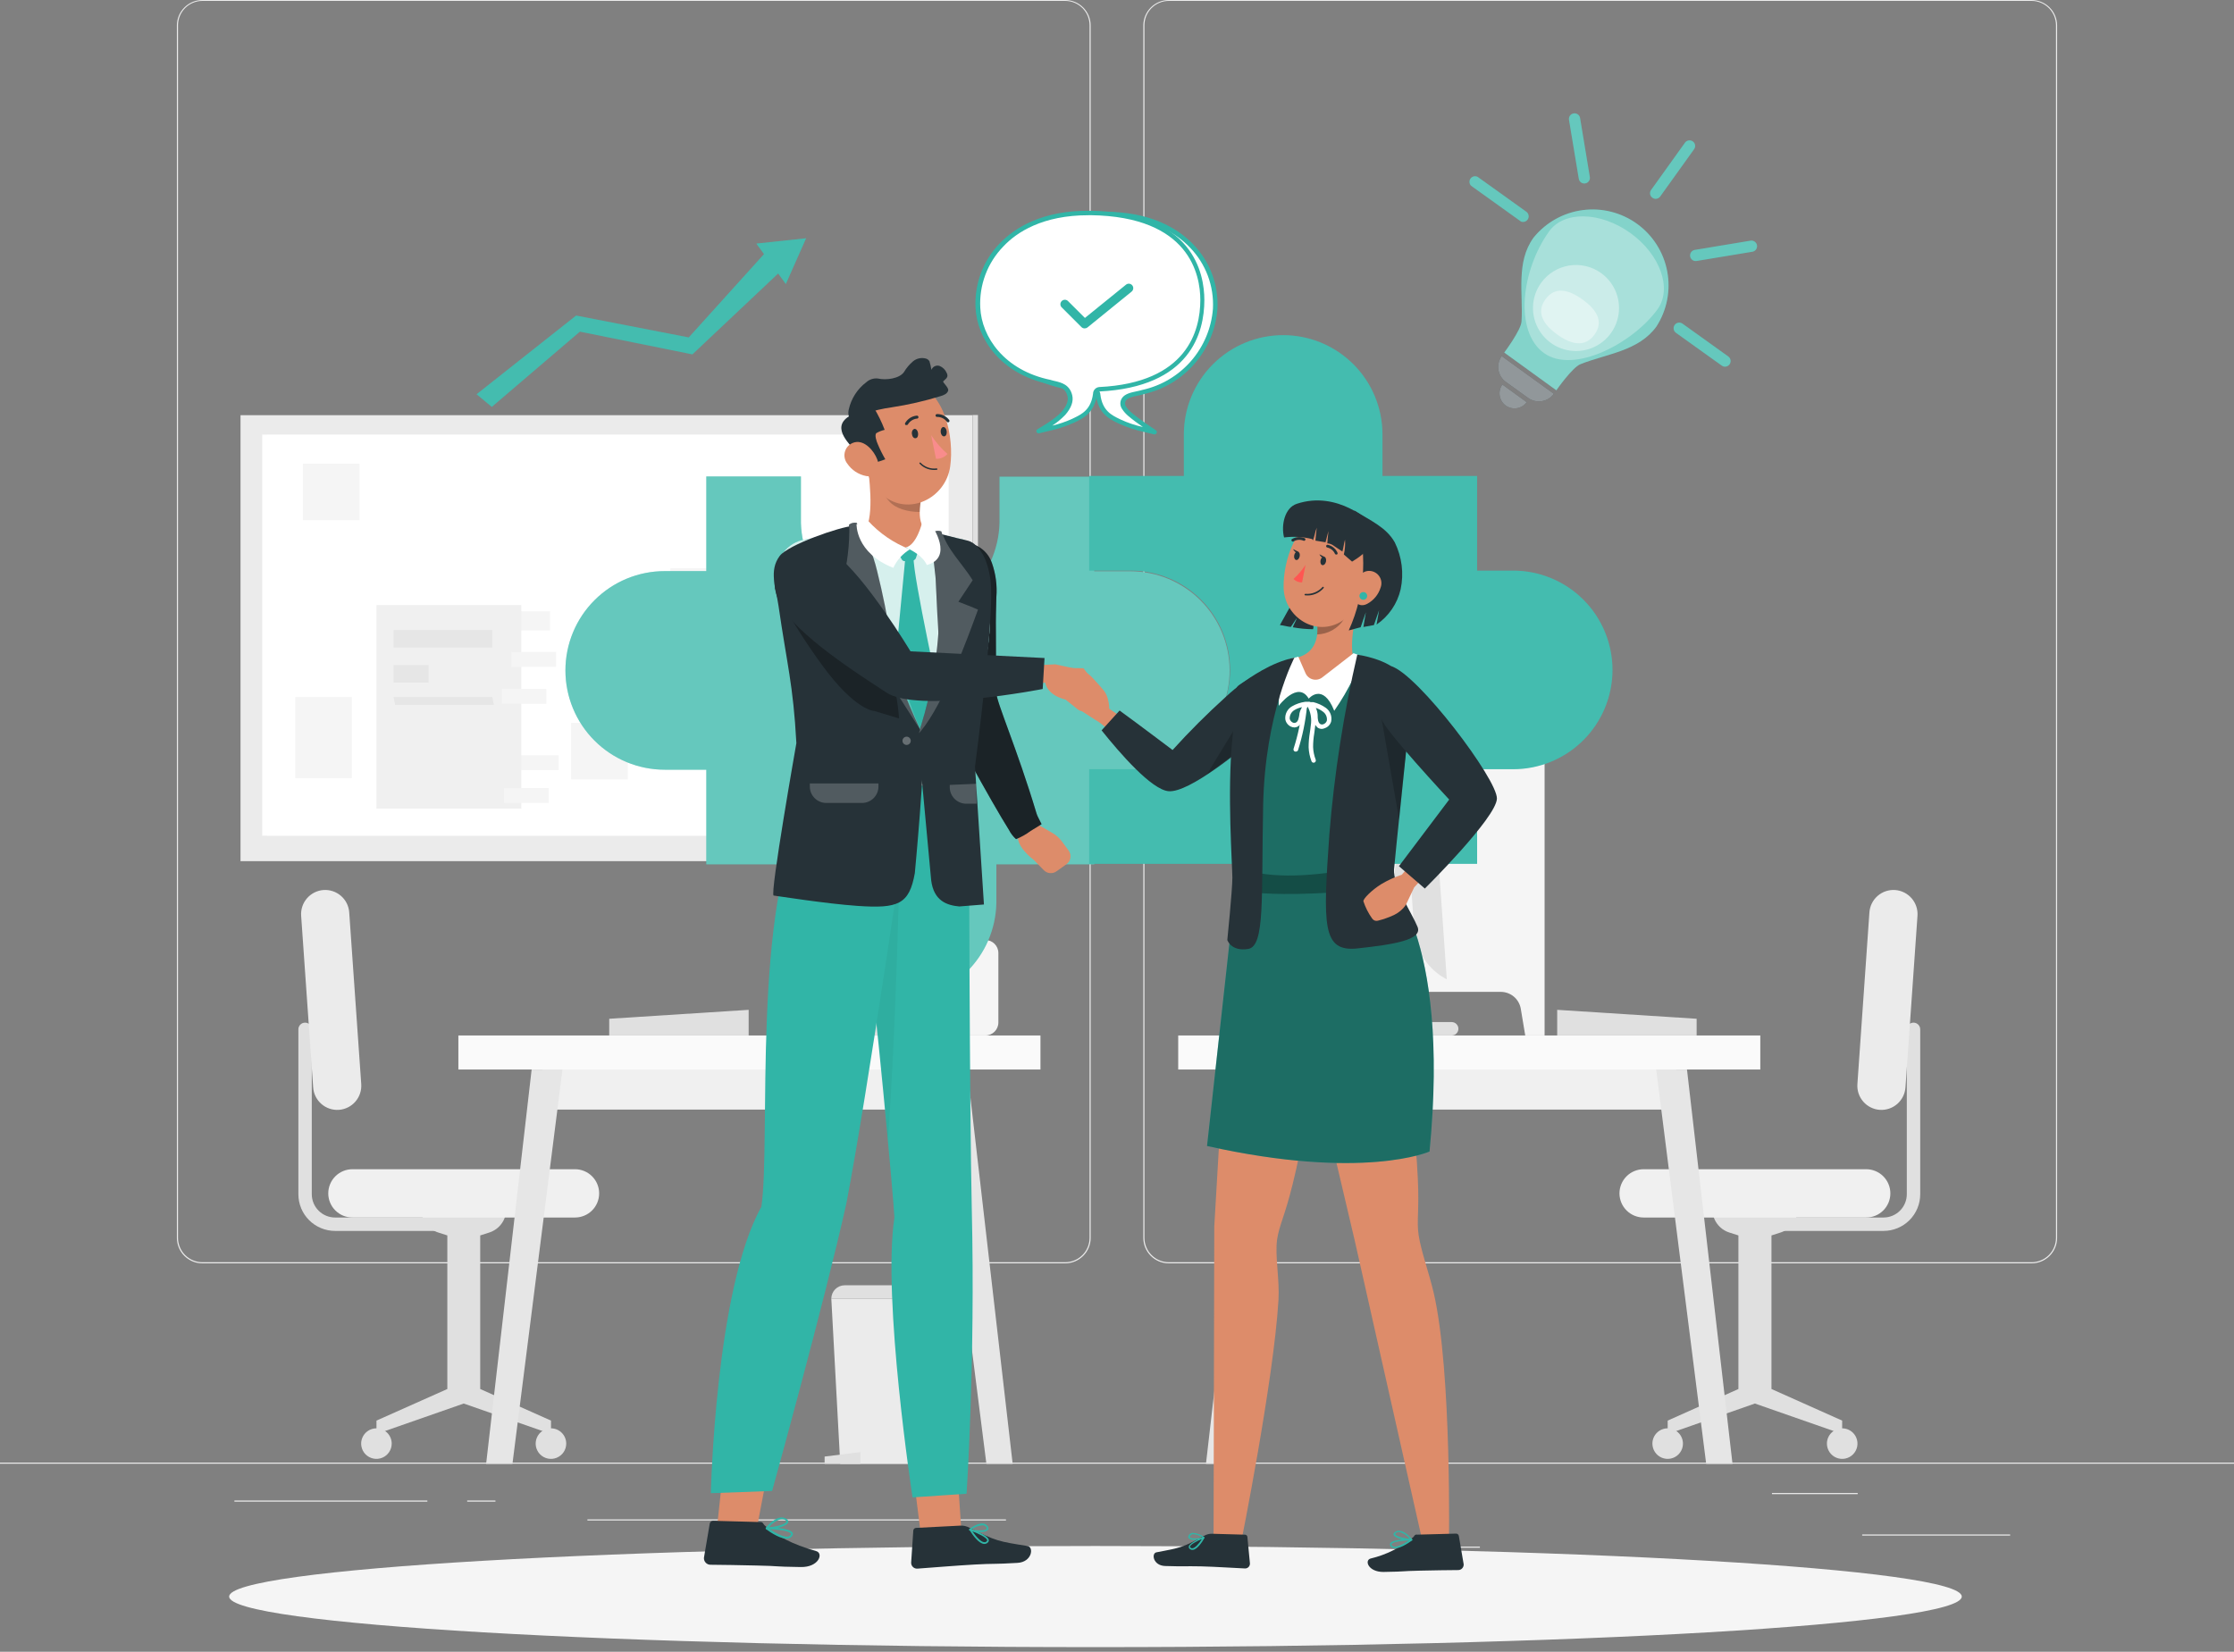 <svg width="357" height="264" viewBox="0 0 357 264" fill="none" xmlns="http://www.w3.org/2000/svg">
<rect x="0" y="0" width="357" height="264" fill="#808080" stroke="none"/>
<path d="M321.229 245.252H297.581V245.43H321.229V245.252Z" fill="#EBEBEB"/>
<path d="M236.491 247.194H230.286V247.372H236.491V247.194Z" fill="#EBEBEB"/>
<path d="M296.867 238.626H283.165V238.804H296.867V238.626Z" fill="#EBEBEB"/>
<path d="M68.294 239.825H37.456V240.004H68.294V239.825Z" fill="#EBEBEB"/>
<path d="M79.175 239.825H74.656V240.004H79.175V239.825Z" fill="#EBEBEB"/>
<path d="M160.757 242.839H93.87V243.017H160.757V242.839Z" fill="#EBEBEB"/>
<path d="M170.218 201.919H32.344C31.263 201.919 30.226 201.49 29.461 200.725C28.697 199.961 28.267 198.924 28.267 197.842V4.041C28.277 2.966 28.71 1.938 29.474 1.181C30.238 0.425 31.269 -4.12163e-05 32.344 3.00062e-09H170.218C170.753 3.00062e-09 171.283 0.105 171.778 0.31C172.272 0.515 172.722 0.816 173.1 1.194C173.479 1.573 173.779 2.022 173.984 2.517C174.189 3.011 174.295 3.542 174.295 4.077V197.842C174.295 198.378 174.189 198.908 173.984 199.402C173.779 199.897 173.479 200.347 173.1 200.725C172.722 201.104 172.272 201.404 171.778 201.609C171.283 201.814 170.753 201.919 170.218 201.919ZM32.344 0.143C31.311 0.145 30.32 0.556 29.59 1.287C28.859 2.017 28.448 3.008 28.446 4.041V197.842C28.448 198.876 28.859 199.866 29.59 200.597C30.32 201.327 31.311 201.739 32.344 201.741H170.218C171.251 201.739 172.241 201.327 172.972 200.597C173.703 199.866 174.114 198.876 174.116 197.842V4.041C174.114 3.008 173.703 2.017 172.972 1.287C172.241 0.556 171.251 0.145 170.218 0.143H32.344Z" fill="#EBEBEB"/>
<path d="M324.656 201.919H186.782C185.701 201.919 184.664 201.49 183.9 200.725C183.135 199.961 182.705 198.924 182.705 197.842V4.041C182.715 2.966 183.149 1.938 183.912 1.181C184.676 0.425 185.707 -4.12163e-05 186.782 3.00062e-09H324.656C325.737 3.00063e-09 326.774 0.43 327.539 1.194C328.303 1.959 328.733 2.996 328.733 4.077V197.842C328.733 198.924 328.303 199.961 327.539 200.725C326.774 201.49 325.737 201.919 324.656 201.919ZM186.782 0.143C185.749 0.145 184.759 0.556 184.028 1.287C183.297 2.017 182.886 3.008 182.884 4.041V197.842C182.886 198.876 183.297 199.866 184.028 200.597C184.759 201.327 185.749 201.739 186.782 201.741H324.656C325.689 201.739 326.68 201.327 327.41 200.597C328.141 199.866 328.552 198.876 328.554 197.842V4.041C328.552 3.008 328.141 2.017 327.41 1.287C326.68 0.556 325.689 0.145 324.656 0.143H186.782Z" fill="#EBEBEB"/>
<path d="M357 233.764H0V233.942H357V233.764Z" fill="#EBEBEB"/>
<path d="M282.958 196.736H300.987C301.757 196.736 302.52 196.586 303.232 196.291C303.944 195.997 304.591 195.566 305.136 195.021C305.681 194.477 306.114 193.83 306.409 193.118C306.704 192.407 306.856 191.644 306.856 190.874V164.52C306.856 164.236 306.743 163.963 306.542 163.763C306.341 163.562 306.069 163.449 305.785 163.449C305.501 163.449 305.228 163.562 305.027 163.763C304.827 163.963 304.714 164.236 304.714 164.52V190.874C304.712 191.861 304.318 192.807 303.62 193.504C302.921 194.202 301.974 194.594 300.987 194.594H282.958V196.736Z" fill="#E0E0E0"/>
<path d="M277.803 222.004V197.457L276.375 197C275.584 196.752 274.893 196.258 274.403 195.59C273.912 194.923 273.648 194.116 273.648 193.287H287.242C287.242 194.116 286.978 194.923 286.487 195.59C285.996 196.258 285.305 196.752 284.515 197L283.087 197.457V222.004L294.382 227.052V229.194L280.438 224.325L266.501 229.194V227.052L277.803 222.004Z" fill="#E0E0E0"/>
<path d="M262.659 194.594H298.224C299.247 194.594 300.228 194.188 300.952 193.465C301.677 192.742 302.084 191.761 302.086 190.738C302.086 189.714 301.679 188.731 300.955 188.007C300.231 187.282 299.248 186.875 298.224 186.875H262.659C261.635 186.875 260.652 187.282 259.928 188.007C259.203 188.731 258.796 189.714 258.796 190.738C258.798 191.761 259.206 192.742 259.93 193.465C260.655 194.188 261.636 194.594 262.659 194.594Z" fill="#F0F0F0"/>
<path d="M304.5 173.795L306.42 146.37C306.491 145.351 306.155 144.345 305.486 143.573C304.817 142.801 303.869 142.325 302.85 142.25C301.832 142.18 300.827 142.516 300.056 143.185C299.285 143.854 298.811 144.802 298.738 145.82L296.817 173.266C296.744 174.286 297.08 175.293 297.749 176.065C298.418 176.838 299.367 177.313 300.387 177.386C301.408 177.455 302.415 177.115 303.187 176.442C303.958 175.768 304.43 174.816 304.5 173.795Z" fill="#EBEBEB"/>
<path d="M291.947 230.729C291.947 231.212 292.091 231.685 292.359 232.086C292.628 232.488 293.01 232.801 293.457 232.986C293.903 233.17 294.394 233.218 294.868 233.124C295.342 233.029 295.777 232.795 296.119 232.453C296.46 232.111 296.692 231.675 296.785 231.201C296.879 230.727 296.829 230.236 296.643 229.79C296.457 229.344 296.143 228.963 295.741 228.695C295.338 228.428 294.865 228.286 294.382 228.287C293.736 228.289 293.117 228.547 292.66 229.005C292.204 229.463 291.947 230.083 291.947 230.729Z" fill="#E0E0E0"/>
<path d="M264.059 230.729C264.059 231.212 264.202 231.684 264.47 232.086C264.738 232.487 265.12 232.8 265.566 232.985C266.012 233.17 266.503 233.218 266.977 233.124C267.451 233.03 267.886 232.797 268.227 232.456C268.569 232.114 268.801 231.679 268.895 231.205C268.99 230.732 268.941 230.241 268.756 229.795C268.572 229.348 268.259 228.967 267.857 228.699C267.456 228.43 266.983 228.287 266.5 228.287C265.853 228.287 265.232 228.544 264.774 229.002C264.316 229.46 264.059 230.081 264.059 230.729Z" fill="#E0E0E0"/>
<path d="M71.586 196.736H53.55C52.78 196.736 52.017 196.586 51.304 196.291C50.593 195.997 49.946 195.566 49.4 195.021C48.855 194.477 48.423 193.83 48.128 193.118C47.833 192.407 47.681 191.644 47.681 190.874V164.52C47.681 164.236 47.794 163.963 47.995 163.763C48.196 163.562 48.468 163.449 48.752 163.449C49.036 163.449 49.308 163.562 49.509 163.763C49.71 163.963 49.823 164.236 49.823 164.52V190.874C49.825 191.861 50.218 192.807 50.917 193.504C51.616 194.202 52.563 194.594 53.55 194.594H71.579L71.586 196.736Z" fill="#E0E0E0"/>
<path d="M76.741 222.004V197.457L78.169 197C78.959 196.752 79.65 196.258 80.141 195.59C80.632 194.923 80.896 194.116 80.896 193.287H67.33C67.33 194.116 67.595 194.923 68.085 195.59C68.576 196.258 69.267 196.752 70.058 197L71.486 197.457V222.004L60.162 227.052V229.194L74.106 224.325L88.05 229.194V227.052L76.741 222.004Z" fill="#E0E0E0"/>
<path d="M91.885 194.594H56.32C55.297 194.594 54.316 194.188 53.592 193.465C52.867 192.742 52.459 191.761 52.458 190.738C52.458 189.714 52.864 188.731 53.589 188.007C54.313 187.282 55.296 186.875 56.32 186.875H91.885C92.909 186.875 93.892 187.282 94.616 188.007C95.34 188.731 95.747 189.714 95.747 190.738C95.746 191.761 95.338 192.742 94.614 193.465C93.889 194.188 92.908 194.594 91.885 194.594Z" fill="#F0F0F0"/>
<path d="M50.044 173.795L48.124 146.37C48.053 145.351 48.389 144.345 49.058 143.573C49.727 142.801 50.675 142.325 51.694 142.25C52.712 142.18 53.717 142.516 54.488 143.185C55.259 143.854 55.733 144.802 55.806 145.82L57.727 173.266C57.8 174.286 57.464 175.293 56.795 176.065C56.125 176.838 55.176 177.313 54.157 177.386C53.135 177.455 52.128 177.115 51.357 176.442C50.586 175.768 50.114 174.816 50.044 173.795Z" fill="#EBEBEB"/>
<path d="M62.596 230.729C62.596 231.212 62.453 231.685 62.184 232.086C61.916 232.488 61.534 232.801 61.087 232.986C60.641 233.17 60.149 233.218 59.675 233.124C59.202 233.029 58.767 232.795 58.425 232.453C58.084 232.111 57.852 231.675 57.759 231.201C57.665 230.727 57.715 230.236 57.901 229.79C58.087 229.344 58.401 228.963 58.803 228.695C59.206 228.428 59.678 228.286 60.162 228.287C60.808 228.289 61.427 228.547 61.884 229.005C62.34 229.463 62.596 230.083 62.596 230.729Z" fill="#E0E0E0"/>
<path d="M90.485 230.729C90.485 231.212 90.342 231.685 90.073 232.086C89.805 232.488 89.423 232.801 88.976 232.986C88.529 233.17 88.038 233.218 87.564 233.124C87.09 233.029 86.655 232.795 86.314 232.453C85.973 232.111 85.741 231.675 85.647 231.201C85.554 230.727 85.603 230.236 85.789 229.79C85.975 229.344 86.289 228.963 86.692 228.695C87.094 228.428 87.567 228.286 88.05 228.287C88.697 228.289 89.316 228.547 89.772 229.005C90.229 229.463 90.485 230.083 90.485 230.729Z" fill="#E0E0E0"/>
<path d="M148.205 233.971H134.275L132.847 207.567H149.633L148.205 233.971Z" fill="#EBEBEB"/>
<path d="M137.488 233.971H131.776V232.8L137.488 232.086V233.971Z" fill="#E0E0E0"/>
<path d="M134.946 205.425H147.484C148.052 205.425 148.597 205.651 148.998 206.052C149.4 206.454 149.626 206.999 149.626 207.567H132.847C132.847 206.999 133.073 206.454 133.474 206.052C133.876 205.651 134.421 205.425 134.989 205.425H134.946Z" fill="#E0E0E0"/>
<path d="M119.638 165.498H97.354V162.828L119.638 161.4V165.498Z" fill="#E0E0E0"/>
<path d="M152.603 168.218H86.68V177.343H152.603V168.218Z" fill="#F0F0F0"/>
<path d="M166.269 165.498H73.249V170.939H166.269V165.498Z" fill="#FAFAFA"/>
<path d="M157.63 233.971H161.828L154.56 170.939H149.633L157.63 233.971Z" fill="#E6E6E6"/>
<path d="M89.885 170.939H84.959L77.683 233.971H81.889L89.885 170.939Z" fill="#E6E6E6"/>
<path d="M142.215 164.142C140.311 154.683 138.407 145.225 136.503 135.767C136.224 134.411 134.161 134.989 134.432 136.331L139.873 163.356H128.092C127.808 163.356 127.535 163.469 127.334 163.67C127.133 163.871 127.021 164.143 127.021 164.427C127.021 164.711 127.133 164.984 127.334 165.184C127.535 165.385 127.808 165.498 128.092 165.498H141.179C141.343 165.494 141.504 165.454 141.65 165.38C141.796 165.305 141.924 165.199 142.023 165.069C142.122 164.938 142.191 164.787 142.224 164.627C142.258 164.466 142.254 164.301 142.215 164.142Z" fill="#E0E0E0"/>
<path d="M128.877 156.53L132.547 104.058C133.901 105.028 134.985 106.329 135.693 107.836C136.402 109.344 136.713 111.008 136.595 112.669L134.089 148.569C133.972 150.231 133.431 151.834 132.519 153.228C131.607 154.621 130.353 155.758 128.877 156.53Z" fill="#FAFAFA"/>
<path d="M157.473 150.247H151.504C150.36 150.247 149.433 151.174 149.433 152.318V163.428C149.433 164.571 150.36 165.498 151.504 165.498H157.473C158.616 165.498 159.543 164.571 159.543 163.428V152.318C159.543 151.174 158.616 150.247 157.473 150.247Z" fill="#F5F5F5"/>
<path d="M153.431 144.564C151.854 144.564 150.575 144.956 150.575 145.442C150.575 145.927 151.861 145.27 153.431 145.27C153.639 145.27 153.838 145.27 154.038 145.27V148.733H154.938V145.406C155.752 145.563 156.287 145.72 156.287 145.406C156.287 144.942 155.009 144.564 153.431 144.564Z" fill="#E0E0E0"/>
<path d="M156.095 147.634H152.875V150.854H156.095V147.634Z" fill="#F0F0F0"/>
<path d="M201.941 177.343H267.864V168.218H201.941V177.343Z" fill="#F0F0F0"/>
<path d="M188.282 170.939H281.302V165.498H188.282V170.939Z" fill="#FAFAFA"/>
<path d="M196.914 233.971H192.716L199.984 170.939H204.911L196.914 233.971Z" fill="#E6E6E6"/>
<path d="M264.666 170.939H269.585L276.861 233.971H272.655L264.666 170.939Z" fill="#E6E6E6"/>
<path d="M248.843 165.498H271.127V162.828L248.843 161.4V165.498Z" fill="#E0E0E0"/>
<path d="M204.011 117.603V165.498H207.103L207.817 161.214C207.948 160.463 208.34 159.781 208.924 159.29C209.507 158.799 210.246 158.53 211.008 158.529H239.833C240.595 158.53 241.334 158.799 241.917 159.29C242.501 159.781 242.893 160.463 243.024 161.214L243.738 165.498H246.83V117.603H204.011Z" fill="#F5F5F5"/>
<path d="M217.863 164.142C219.767 154.683 221.671 145.225 223.575 135.767C223.853 134.411 225.917 134.989 225.645 136.331L220.205 163.356H231.986C232.27 163.356 232.542 163.469 232.743 163.67C232.944 163.871 233.057 164.143 233.057 164.427C233.057 164.711 232.944 164.984 232.743 165.184C232.542 165.385 232.27 165.498 231.986 165.498H218.898C218.734 165.494 218.573 165.454 218.427 165.38C218.281 165.305 218.154 165.199 218.054 165.069C217.955 164.938 217.886 164.787 217.853 164.627C217.82 164.466 217.823 164.301 217.863 164.142Z" fill="#E0E0E0"/>
<path d="M231.2 156.53L227.53 104.058C226.176 105.028 225.093 106.329 224.384 107.836C223.675 109.344 223.365 111.008 223.482 112.669L225.988 148.569C226.104 150.231 226.644 151.835 227.557 153.229C228.469 154.623 229.724 155.759 231.2 156.53Z" fill="#E0E0E0"/>
<path d="M155.409 66.359H38.435V137.638H155.409V66.359Z" fill="#EBEBEB"/>
<path d="M156.28 66.331H155.424V137.609H156.28V66.331Z" fill="#E0E0E0"/>
<path d="M42.683 69.451H41.976V133.589H42.683V69.451Z" fill="#E0E0E0"/>
<path d="M151.596 69.451H41.905V133.589H151.596V69.451Z" fill="white"/>
<path d="M80.76 97.704V100.76H87.886V97.704H80.76Z" fill="#F5F5F5"/>
<path d="M82.153 120.702V123.079H89.279V120.702H82.153Z" fill="#F5F5F5"/>
<path d="M83.309 96.704H60.162V129.234H83.309V96.704Z" fill="#F0F0F0"/>
<path d="M80.553 125.957V128.334H87.679V125.957H80.553Z" fill="#F5F5F5"/>
<path d="M81.739 104.208V106.586H88.864V104.208H81.739Z" fill="#F5F5F5"/>
<path d="M80.175 110.113V112.491H87.301V110.113H80.175Z" fill="#F5F5F5"/>
<path d="M78.668 100.703H62.889V103.501H78.668V100.703Z" fill="#E6E6E6"/>
<path d="M78.918 112.662H63.139L62.889 111.391H78.661L78.918 112.662Z" fill="#E6E6E6"/>
<path d="M68.487 106.3H62.889V109.099H68.487V106.3Z" fill="#E6E6E6"/>
<path d="M116.161 90.828H107.121V103.808H116.161V90.828Z" fill="#F5F5F5"/>
<path d="M56.227 111.398H47.188V124.379H56.227V111.398Z" fill="#F5F5F5"/>
<path d="M57.456 74.099H48.416V83.138H57.456V74.099Z" fill="#F5F5F5"/>
<path d="M100.31 115.539H91.271V124.579H100.31V115.539Z" fill="#F5F5F5"/>
<path d="M144.706 91.949H121.559V124.479H144.706V91.949Z" fill="#F5F5F5"/>
<path d="M141.358 96.654H124.729V97.011H141.358V96.654Z" fill="#E0E0E0"/>
<path d="M133.218 97.004H132.861V121.094H133.218V97.004Z" fill="#E0E0E0"/>
<path d="M140.858 97.004H140.501V121.094H140.858V97.004Z" fill="#E0E0E0"/>
<path d="M126.435 97.004H126.078V121.094H126.435V97.004Z" fill="#E0E0E0"/>
<path d="M125.243 97.004H124.886V121.094H125.243V97.004Z" fill="#E0E0E0"/>
<path d="M140.501 98.275H125.064V98.632H140.501V98.275Z" fill="#E0E0E0"/>
<path d="M175.059 263.259C251.515 263.259 313.496 259.64 313.496 255.176C313.496 250.713 251.515 247.094 175.059 247.094C98.602 247.094 36.621 250.713 36.621 255.176C36.621 259.64 98.602 263.259 175.059 263.259Z" fill="#F5F5F5"/>
<path d="M196.493 107.15C196.493 111.356 194.823 115.39 191.851 118.366C188.88 121.342 184.848 123.016 180.642 123.022H174.873V138.145H159.222V144.349C159.134 148.5 157.423 152.45 154.457 155.354C151.491 158.259 147.505 159.885 143.353 159.885C139.202 159.885 135.216 158.259 132.25 155.354C129.283 152.45 127.573 148.5 127.485 144.349V138.145H112.869V123.022H106.229C102.019 123.022 97.982 121.35 95.006 118.373C92.029 115.397 90.357 111.359 90.357 107.15C90.357 102.94 92.029 98.903 95.006 95.927C97.982 92.95 102.019 91.278 106.229 91.278H112.869V76.155H127.992V82.824C127.947 84.936 128.324 87.036 129.101 89.001C129.879 90.965 131.041 92.755 132.519 94.264C133.997 95.774 135.761 96.973 137.709 97.792C139.656 98.611 141.748 99.033 143.86 99.033C145.973 99.033 148.064 98.611 150.012 97.792C151.96 96.973 153.724 95.774 155.202 94.264C156.68 92.755 157.842 90.965 158.619 89.001C159.396 87.036 159.774 84.936 159.729 82.824V76.184H174.851V91.306H180.642C184.843 91.312 188.87 92.983 191.841 95.953C194.813 98.922 196.485 102.949 196.493 107.15Z" fill="#31B5A7"/>
<g opacity="0.5">
<path opacity="0.5" d="M196.493 107.15C196.493 111.356 194.823 115.39 191.851 118.366C188.88 121.342 184.848 123.016 180.642 123.022H174.873V138.145H159.222V144.349C159.134 148.5 157.423 152.45 154.457 155.354C151.491 158.259 147.505 159.885 143.353 159.885C139.202 159.885 135.216 158.259 132.25 155.354C129.283 152.45 127.573 148.5 127.485 144.349V138.145H112.869V123.022H106.229C102.019 123.022 97.982 121.35 95.006 118.373C92.029 115.397 90.357 111.359 90.357 107.15C90.357 102.94 92.029 98.903 95.006 95.927C97.982 92.95 102.019 91.278 106.229 91.278H112.869V76.155H127.992V82.824C127.947 84.936 128.324 87.036 129.101 89.001C129.879 90.965 131.041 92.755 132.519 94.264C133.997 95.774 135.761 96.973 137.709 97.792C139.656 98.611 141.748 99.033 143.86 99.033C145.973 99.033 148.064 98.611 150.012 97.792C151.96 96.973 153.724 95.774 155.202 94.264C156.68 92.755 157.842 90.965 158.619 89.001C159.396 87.036 159.774 84.936 159.729 82.824V76.184H174.851V91.306H180.642C184.843 91.312 188.87 92.983 191.841 95.953C194.813 98.922 196.485 102.949 196.493 107.15Z" fill="white"/>
</g>
<path d="M180.699 122.944H174.059V138.066H236.048V122.944H241.81C246.02 122.944 250.057 121.271 253.034 118.295C256.01 115.318 257.683 111.281 257.683 107.071C257.683 102.862 256.01 98.825 253.034 95.848C250.057 92.871 246.02 91.199 241.81 91.199H236.048V76.077H220.926V69.436C220.926 65.227 219.254 61.19 216.277 58.213C213.3 55.236 209.263 53.564 205.054 53.564C200.844 53.564 196.807 55.236 193.83 58.213C190.854 61.19 189.181 65.227 189.181 69.436V76.077H174.059V91.199H180.699C184.909 91.199 188.946 92.871 191.922 95.848C194.899 98.825 196.571 102.862 196.571 107.071C196.571 111.281 194.899 115.318 191.922 118.295C188.946 121.271 184.909 122.944 180.699 122.944Z" fill="#31B5A7"/>
<g opacity="0.3">
<path opacity="0.3" d="M180.699 122.944H174.059V138.066H236.048V122.944H241.81C246.02 122.944 250.057 121.271 253.034 118.295C256.01 115.318 257.683 111.281 257.683 107.071C257.683 102.862 256.01 98.825 253.034 95.848C250.057 92.871 246.02 91.199 241.81 91.199H236.048V76.077H220.926V69.436C220.926 65.227 219.254 61.19 216.277 58.213C213.3 55.236 209.263 53.564 205.054 53.564C200.844 53.564 196.807 55.236 193.83 58.213C190.854 61.19 189.181 65.227 189.181 69.436V76.077H174.059V91.199H180.699C184.909 91.199 188.946 92.871 191.922 95.848C194.899 98.825 196.571 102.862 196.571 107.071C196.571 111.281 194.899 115.318 191.922 118.295C188.946 121.271 184.909 122.944 180.699 122.944Z" fill="white"/>
</g>
<path d="M184.483 69.065L183.148 68.73C181.711 68.434 180.31 67.981 178.971 67.38L178.793 67.294C177.479 66.659 175.837 65.867 175.487 63.103C175.481 62.929 175.414 62.762 175.298 62.632C175.182 62.502 175.024 62.416 174.852 62.389C162.614 61.797 158.351 55.321 158.344 48.109C158.344 41.041 162.992 34.365 176.194 34.208C188.432 34.058 194.558 41.59 194.187 49.352C193.944 54.307 190.06 61.097 182.67 62.639C181.763 62.946 180.149 63.003 179.585 63.817C179.459 64.015 179.393 64.244 179.393 64.478C179.393 64.712 179.459 64.941 179.585 65.138C179.851 65.544 180.176 65.907 180.549 66.216C181.863 67.344 184.483 69.065 184.483 69.065Z" fill="white"/>
<path d="M184.483 69.422H184.398L183.063 69.094C181.601 68.79 180.176 68.328 178.814 67.716L178.643 67.63C177.322 66.995 175.508 66.124 175.137 63.16C175.137 63.096 175.073 62.746 174.83 62.732C160.186 62.018 157.994 53.272 157.987 48.124C157.987 43.904 159.75 34.065 176.194 33.844C183.955 33.765 188.332 36.614 190.674 39.041C191.996 40.403 193.023 42.022 193.69 43.799C194.357 45.576 194.65 47.471 194.551 49.366C194.306 52.597 193.031 55.664 190.913 58.117C188.794 60.569 185.945 62.277 182.784 62.989C182.485 63.086 182.18 63.162 181.87 63.218C181.106 63.375 180.242 63.553 179.921 64.024C179.833 64.162 179.787 64.322 179.787 64.485C179.787 64.648 179.833 64.808 179.921 64.945C180.167 65.321 180.468 65.658 180.813 65.945C182.091 67.045 184.683 68.744 184.712 68.765C184.782 68.811 184.833 68.88 184.856 68.959C184.88 69.039 184.874 69.125 184.84 69.201C184.812 69.271 184.762 69.33 184.698 69.37C184.634 69.409 184.559 69.428 184.483 69.422ZM176.565 34.558H176.201C160.393 34.75 158.694 44.09 158.701 48.124C158.701 53.022 160.807 61.34 174.866 62.018C175.129 62.046 175.374 62.168 175.554 62.362C175.734 62.557 175.837 62.81 175.844 63.075C176.172 65.645 177.643 66.359 178.95 66.987L179.128 67.073C180.254 67.59 181.432 67.985 182.641 68.251C181.849 67.701 180.942 67.037 180.321 66.502C179.921 66.169 179.574 65.776 179.293 65.338C179.125 65.085 179.035 64.788 179.035 64.485C179.035 64.181 179.125 63.885 179.293 63.632C179.771 62.918 180.785 62.718 181.685 62.532C182.006 62.461 182.32 62.397 182.556 62.318C185.577 61.653 188.305 60.033 190.335 57.698C192.366 55.363 193.591 52.437 193.83 49.352C193.925 47.554 193.648 45.755 193.015 44.069C192.382 42.383 191.408 40.847 190.153 39.556C187.953 37.257 183.812 34.558 176.565 34.558Z" fill="#31B5A7"/>
<path d="M169.932 66.066C170.782 65.103 171.182 64.139 170.967 63.253C170.525 61.39 168.875 61.418 167.811 61.061C160.422 59.512 156.537 54.157 156.295 49.202C155.923 41.441 162.05 33.901 174.287 34.051C187.496 34.215 192.137 40.891 192.137 47.952C192.137 55.142 187.853 61.618 175.63 62.232C175.223 62.232 175.037 62.625 174.987 62.946C174.644 65.709 173.002 66.516 171.689 67.137L171.51 67.223C170.17 67.821 168.77 68.274 167.333 68.573L165.998 68.901C165.998 68.901 168.768 67.366 169.932 66.066Z" fill="white"/>
<path d="M165.977 69.258C165.905 69.259 165.834 69.239 165.775 69.199C165.715 69.159 165.668 69.103 165.641 69.037C165.609 68.956 165.608 68.867 165.636 68.786C165.665 68.704 165.723 68.636 165.798 68.594C165.798 68.594 168.554 67.059 169.639 65.824C170.446 64.895 170.767 64.06 170.596 63.332C170.289 62.039 169.354 61.818 168.368 61.583C168.126 61.525 167.883 61.468 167.654 61.397C159.872 59.769 156.13 54.1 155.895 49.216C155.796 47.32 156.089 45.424 156.756 43.646C157.423 41.868 158.45 40.247 159.772 38.884C162.114 36.464 166.491 33.587 174.252 33.687C190.674 33.894 192.466 43.725 192.459 47.967C192.459 53.114 190.26 61.868 175.616 62.575C175.373 62.575 175.316 62.932 175.308 63.003C174.937 65.959 173.124 66.838 171.803 67.473L171.631 67.559C170.257 68.17 168.821 68.632 167.347 68.937L166.005 69.265L165.977 69.258ZM173.895 34.401C166.641 34.401 162.471 37.099 160.329 39.398C159.074 40.69 158.099 42.226 157.466 43.912C156.833 45.598 156.556 47.396 156.652 49.195C156.873 53.807 160.436 59.191 167.883 60.718C168.119 60.797 168.34 60.847 168.597 60.904C169.582 61.14 170.939 61.461 171.346 63.175C171.574 64.146 171.203 65.195 170.232 66.309C169.606 66.961 168.906 67.538 168.147 68.03C169.262 67.768 170.348 67.395 171.389 66.916L171.567 66.83C172.867 66.202 174.345 65.488 174.673 62.918C174.677 62.652 174.779 62.397 174.96 62.202C175.14 62.007 175.387 61.886 175.651 61.861C189.703 61.183 191.809 52.864 191.816 47.959C191.816 43.954 190.124 34.615 174.309 34.393L173.895 34.401Z" fill="#31B5A7"/>
<path d="M170.211 48.659L173.324 51.772L180.356 46.074" fill="white"/>
<path d="M173.324 52.486C173.23 52.487 173.136 52.469 173.049 52.433C172.962 52.398 172.883 52.345 172.817 52.279L169.704 49.166C169.629 49.102 169.568 49.023 169.525 48.935C169.482 48.846 169.458 48.75 169.455 48.651C169.451 48.553 169.467 48.455 169.503 48.363C169.539 48.272 169.594 48.188 169.663 48.119C169.733 48.049 169.816 47.995 169.908 47.959C169.999 47.923 170.097 47.906 170.196 47.91C170.294 47.914 170.39 47.938 170.479 47.981C170.568 48.024 170.646 48.084 170.71 48.159L173.374 50.815L179.907 45.525C179.979 45.46 180.063 45.41 180.155 45.379C180.246 45.348 180.343 45.336 180.44 45.344C180.536 45.351 180.63 45.378 180.716 45.423C180.801 45.468 180.877 45.53 180.938 45.605C180.999 45.68 181.044 45.767 181.071 45.86C181.097 45.953 181.105 46.05 181.092 46.147C181.08 46.242 181.048 46.335 180.999 46.418C180.95 46.502 180.884 46.574 180.806 46.631L173.773 52.343C173.644 52.441 173.485 52.491 173.324 52.486Z" fill="#31B5A7"/>
<path d="M264.266 31.723C264.451 31.79 264.653 31.795 264.841 31.737C265.029 31.679 265.193 31.561 265.308 31.402L270.72 23.848C270.79 23.752 270.84 23.644 270.867 23.529C270.895 23.415 270.899 23.296 270.88 23.179C270.86 23.063 270.818 22.951 270.755 22.852C270.692 22.752 270.61 22.666 270.513 22.598C270.32 22.461 270.08 22.406 269.846 22.445C269.612 22.483 269.403 22.613 269.264 22.805L263.852 30.359C263.782 30.454 263.732 30.563 263.704 30.677C263.677 30.792 263.673 30.911 263.692 31.028C263.711 31.144 263.754 31.255 263.817 31.355C263.88 31.455 263.962 31.541 264.059 31.609C264.122 31.656 264.192 31.695 264.266 31.723Z" fill="#31B5A7"/>
<path d="M270.663 41.669C270.809 41.723 270.967 41.737 271.12 41.712L280.095 40.227C280.316 40.174 280.509 40.039 280.635 39.849C280.761 39.66 280.81 39.43 280.773 39.205C280.736 38.98 280.615 38.778 280.435 38.639C280.255 38.501 280.029 38.435 279.802 38.456L270.827 39.941C270.633 39.975 270.455 40.072 270.321 40.216C270.187 40.361 270.104 40.546 270.086 40.742C270.067 40.939 270.113 41.136 270.218 41.303C270.322 41.471 270.479 41.599 270.663 41.669Z" fill="#31B5A7"/>
<path d="M243.088 35.422C243.291 35.493 243.514 35.489 243.714 35.411C243.915 35.333 244.081 35.186 244.182 34.995C244.283 34.805 244.312 34.585 244.265 34.375C244.218 34.165 244.097 33.979 243.924 33.851L236.141 28.274C235.951 28.172 235.731 28.143 235.521 28.191C235.311 28.238 235.125 28.361 234.998 28.535C234.871 28.709 234.811 28.923 234.83 29.137C234.848 29.352 234.944 29.553 235.099 29.702L242.881 35.279C242.943 35.336 243.013 35.385 243.088 35.422Z" fill="#31B5A7"/>
<path d="M275.347 58.548C275.551 58.624 275.775 58.623 275.978 58.546C276.182 58.469 276.35 58.321 276.453 58.13C276.556 57.938 276.586 57.716 276.537 57.504C276.489 57.292 276.365 57.105 276.189 56.977L268.871 51.729C268.775 51.66 268.666 51.611 268.551 51.584C268.436 51.557 268.316 51.553 268.2 51.572C268.083 51.592 267.971 51.634 267.871 51.696C267.77 51.759 267.683 51.84 267.614 51.936C267.545 52.032 267.496 52.141 267.469 52.256C267.442 52.371 267.438 52.491 267.458 52.608C267.477 52.724 267.519 52.836 267.581 52.936C267.644 53.037 267.725 53.124 267.821 53.193L275.14 58.434C275.204 58.48 275.274 58.518 275.347 58.548Z" fill="#31B5A7"/>
<path d="M252.863 29.274C253.01 29.328 253.169 29.343 253.324 29.317C253.479 29.291 253.624 29.225 253.745 29.125C253.866 29.025 253.959 28.896 254.015 28.749C254.071 28.602 254.087 28.444 254.063 28.289L252.513 18.928C252.502 18.805 252.465 18.686 252.406 18.578C252.346 18.469 252.265 18.375 252.167 18.299C252.069 18.224 251.957 18.169 251.837 18.139C251.717 18.109 251.593 18.104 251.471 18.124C251.349 18.144 251.232 18.189 251.129 18.256C251.025 18.323 250.936 18.411 250.868 18.514C250.8 18.617 250.753 18.733 250.732 18.854C250.71 18.976 250.714 19.101 250.742 19.221L252.292 28.56C252.314 28.719 252.379 28.87 252.479 28.996C252.58 29.121 252.712 29.218 252.863 29.274Z" fill="#31B5A7"/>
<g opacity="0.5">
<path opacity="0.5" d="M264.266 31.723C264.451 31.79 264.653 31.795 264.841 31.737C265.029 31.679 265.193 31.561 265.308 31.402L270.72 23.848C270.79 23.752 270.84 23.644 270.867 23.529C270.895 23.415 270.899 23.296 270.88 23.179C270.86 23.063 270.818 22.951 270.755 22.852C270.692 22.752 270.61 22.666 270.513 22.598C270.32 22.461 270.08 22.406 269.846 22.445C269.612 22.483 269.403 22.613 269.264 22.805L263.852 30.359C263.782 30.454 263.732 30.563 263.704 30.677C263.677 30.792 263.673 30.911 263.692 31.028C263.711 31.144 263.754 31.255 263.817 31.355C263.88 31.455 263.962 31.541 264.059 31.609C264.122 31.656 264.192 31.695 264.266 31.723Z" fill="white"/>
<path opacity="0.5" d="M270.663 41.669C270.809 41.723 270.967 41.737 271.12 41.712L280.095 40.227C280.316 40.174 280.509 40.039 280.635 39.849C280.761 39.66 280.81 39.43 280.773 39.205C280.736 38.98 280.615 38.778 280.435 38.639C280.255 38.501 280.029 38.435 279.802 38.456L270.827 39.941C270.633 39.975 270.455 40.072 270.321 40.216C270.187 40.361 270.104 40.546 270.086 40.742C270.067 40.939 270.113 41.136 270.218 41.303C270.322 41.471 270.479 41.599 270.663 41.669Z" fill="white"/>
<path opacity="0.5" d="M243.088 35.422C243.291 35.493 243.514 35.489 243.714 35.411C243.915 35.333 244.081 35.186 244.182 34.995C244.283 34.805 244.312 34.585 244.265 34.375C244.218 34.165 244.097 33.979 243.924 33.851L236.141 28.274C235.951 28.172 235.731 28.143 235.521 28.191C235.311 28.238 235.125 28.361 234.998 28.535C234.871 28.709 234.811 28.923 234.83 29.137C234.848 29.352 234.944 29.553 235.099 29.702L242.881 35.279C242.943 35.336 243.013 35.385 243.088 35.422Z" fill="white"/>
<path opacity="0.5" d="M275.347 58.548C275.551 58.624 275.775 58.623 275.978 58.546C276.182 58.469 276.35 58.321 276.453 58.13C276.556 57.938 276.586 57.716 276.537 57.504C276.489 57.292 276.365 57.105 276.189 56.977L268.871 51.729C268.775 51.66 268.666 51.611 268.551 51.584C268.436 51.557 268.316 51.553 268.2 51.572C268.083 51.592 267.971 51.634 267.871 51.696C267.77 51.759 267.683 51.84 267.614 51.936C267.545 52.032 267.496 52.141 267.469 52.256C267.442 52.371 267.438 52.491 267.458 52.608C267.477 52.724 267.519 52.836 267.581 52.936C267.644 53.037 267.725 53.124 267.821 53.193L275.14 58.434C275.204 58.48 275.274 58.518 275.347 58.548Z" fill="white"/>
<path opacity="0.5" d="M252.863 29.274C253.01 29.328 253.169 29.343 253.324 29.317C253.479 29.291 253.624 29.225 253.745 29.125C253.866 29.025 253.959 28.896 254.015 28.749C254.071 28.602 254.087 28.444 254.063 28.289L252.513 18.928C252.502 18.805 252.465 18.686 252.406 18.578C252.346 18.469 252.265 18.375 252.167 18.299C252.069 18.224 251.957 18.169 251.837 18.139C251.717 18.109 251.593 18.104 251.471 18.124C251.349 18.144 251.232 18.189 251.129 18.256C251.025 18.323 250.936 18.411 250.868 18.514C250.8 18.617 250.753 18.733 250.732 18.854C250.71 18.976 250.714 19.101 250.742 19.221L252.292 28.56C252.314 28.719 252.379 28.87 252.479 28.996C252.58 29.121 252.712 29.218 252.863 29.274Z" fill="white"/>
</g>
<path d="M245.066 37.978C247.02 35.563 249.826 33.99 252.905 33.581C255.984 33.173 259.103 33.961 261.619 35.782C264.135 37.604 265.857 40.321 266.43 43.374C267.004 46.427 266.385 49.583 264.701 52.193C261.845 56.127 256.797 56.52 252.563 58.205C251.249 58.727 248.708 62.382 248.708 62.382L240.382 56.349C240.382 56.349 243.06 52.779 243.145 51.386C243.424 46.838 242.217 41.912 245.066 37.978Z" fill="#31B5A7"/>
<path opacity="0.4" d="M245.066 37.978C247.02 35.563 249.826 33.99 252.905 33.581C255.984 33.173 259.103 33.961 261.619 35.782C264.135 37.604 265.857 40.321 266.43 43.374C267.004 46.427 266.385 49.583 264.701 52.193C261.845 56.127 256.797 56.52 252.563 58.205C251.249 58.727 248.708 62.382 248.708 62.382L240.382 56.349C240.382 56.349 243.06 52.779 243.145 51.386C243.424 46.838 242.217 41.912 245.066 37.978Z" fill="white"/>
<path d="M240.618 61.026L244.188 63.596C244.502 63.824 244.857 63.987 245.234 64.077C245.61 64.167 246.001 64.182 246.384 64.121C246.767 64.06 247.133 63.924 247.463 63.722C247.794 63.519 248.08 63.253 248.308 62.939L239.975 56.913C239.518 57.545 239.33 58.331 239.45 59.102C239.57 59.872 239.99 60.563 240.618 61.026Z" fill="#263238"/>
<path d="M240.618 64.817C241.134 65.19 241.777 65.343 242.407 65.243C243.036 65.142 243.599 64.797 243.974 64.281L240.082 61.461C239.709 61.977 239.556 62.621 239.657 63.25C239.757 63.879 240.103 64.442 240.618 64.817Z" fill="#263238"/>
<path opacity="0.5" d="M240.618 64.817C241.134 65.19 241.777 65.343 242.407 65.243C243.036 65.142 243.599 64.797 243.974 64.281L240.082 61.461C239.709 61.977 239.556 62.621 239.657 63.25C239.757 63.879 240.103 64.442 240.618 64.817Z" fill="white"/>
<g opacity="0.7">
<path opacity="0.7" d="M240.618 61.026L244.188 63.596C244.502 63.824 244.857 63.987 245.234 64.077C245.61 64.167 246.001 64.182 246.384 64.121C246.767 64.06 247.133 63.924 247.463 63.722C247.794 63.519 248.08 63.253 248.308 62.939L239.975 56.913C239.518 57.545 239.33 58.331 239.45 59.102C239.57 59.872 239.99 60.563 240.618 61.026Z" fill="white"/>
</g>
<path opacity="0.3" d="M247.544 36.992C243.096 43.197 241.946 53.007 246.737 56.434C251.528 59.862 261.017 54.792 264.887 49.423C267.257 46.117 265.301 40.648 260.51 37.221C255.719 33.794 249.9 33.687 247.544 36.992Z" fill="white"/>
<path opacity="0.4" d="M246.266 45.218C245.472 46.322 245.024 47.638 244.978 48.997C244.932 50.357 245.291 51.699 246.008 52.855C246.725 54.011 247.77 54.928 249.008 55.49C250.247 56.052 251.624 56.234 252.967 56.014C254.309 55.793 255.555 55.179 256.549 54.249C257.542 53.32 258.237 52.117 258.546 50.792C258.855 49.467 258.765 48.081 258.285 46.807C257.806 45.534 256.96 44.432 255.855 43.64C254.374 42.578 252.532 42.149 250.734 42.444C248.936 42.74 247.329 43.738 246.266 45.218Z" fill="white"/>
<path opacity="0.4" d="M246.965 47.838C245.409 49.98 246.694 51.922 248.865 53.478C251.035 55.035 253.256 55.62 254.812 53.478C256.369 51.337 255.055 49.423 252.892 47.867C250.728 46.31 248.515 45.696 246.965 47.838Z" fill="white"/>
<path d="M76.155 63.011L78.59 65.038L92.67 53.007L110.649 56.642L124.35 43.718L125.578 45.403L128.827 38.078L120.859 38.927L122.087 40.612L110.063 53.928L92.063 50.43L76.155 63.011Z" fill="#31B5A7"/>
<g opacity="0.3">
<path opacity="0.3" d="M76.155 63.011L78.59 65.038L92.67 53.007L110.649 56.642L124.35 43.718L125.578 45.403L128.827 38.078L120.859 38.927L122.087 40.612L110.063 53.928L92.063 50.43L76.155 63.011Z" fill="white"/>
</g>
<path d="M209.273 168.304C209.688 174.773 208.088 183.098 206.56 189.303C205.296 194.429 204.418 195.843 204.083 198.113C203.719 200.698 204.504 204.539 204.304 207.788C203.54 220.64 198.314 246.63 198.314 246.63L193.93 246.351L194.044 196.036L196.9 147.284L214.2 151.896C215.928 161.364 209.273 168.304 209.273 168.304Z" fill="#DD8C6A"/>
<path d="M231.536 247.522L227.552 247.408L216.492 198.285L205.311 150.754L223.239 150.218C227.523 158.786 223.175 167.354 223.175 167.354C225.41 173.445 226.26 181.877 226.567 188.267C226.824 193.537 226.359 195.15 226.702 197.414C227.102 199.998 228.359 203.433 229.108 206.624C232.05 219.291 231.536 247.522 231.536 247.522Z" fill="#DD8C6A"/>
<path d="M173.145 106.807L175.23 109.549C177.308 110.192 177.265 113.283 177.265 113.283C177.715 113.633 181.942 116.303 182.927 117.167L180.435 119.852C179.357 118.203 175.608 115.411 175.608 115.411C175.608 115.411 170.51 112.291 169.675 111.177C168.84 110.063 170.232 106.75 170.232 106.75L173.145 106.807Z" fill="#DD8C6A"/>
<path d="M178.914 113.562C182.334 116.054 187.382 119.873 187.382 119.873C190.07 116.903 192.906 114.07 195.879 111.384C197.722 109.635 199.831 108.189 202.126 107.1L201.248 117.374C198.542 119.702 190.06 126.742 186.747 126.457C184.012 126.221 178.936 120.359 176.037 116.732L178.914 113.562Z" fill="#263238"/>
<path opacity="0.2" d="M192.887 123.743C194.694 120.694 199.649 112.691 199.649 112.691L200.834 115.382L200.034 118.338C198.778 119.395 194.701 122.422 192.887 123.743Z" fill="black"/>
<path d="M225.417 112.298C224.691 121.707 223.341 131.057 221.376 140.287C221.376 140.287 231.836 148.855 228.444 184.048C228.444 184.048 217.863 188.732 192.887 183.162L197.635 140.13C197.635 140.13 196.536 112.162 199.506 109.042C202.133 106.272 213.593 102.616 222.354 106.957C223.337 107.442 224.154 108.209 224.699 109.161C225.245 110.112 225.495 111.204 225.417 112.298Z" fill="#31B5A7"/>
<path opacity="0.4" d="M225.417 112.298C224.691 121.707 223.341 131.057 221.376 140.287C221.376 140.287 231.836 148.855 228.444 184.048C228.444 184.048 217.863 188.732 192.887 183.162L197.635 140.13C197.635 140.13 196.536 112.162 199.506 109.042C202.133 106.272 213.593 102.616 222.354 106.957C223.337 107.442 224.154 108.209 224.699 109.161C225.245 110.112 225.495 111.204 225.417 112.298Z" fill="black"/>
<path opacity="0.3" d="M213.258 139.344C213.258 139.344 205.596 140.672 200.213 139.344V142.629C200.213 142.629 204.218 143.207 213.258 142.629V139.344Z" fill="black"/>
<path d="M217.713 94.962C216.699 97.818 215.378 102.923 216.463 105.858C216.593 106.199 216.602 106.573 216.489 106.92C216.376 107.267 216.148 107.565 215.842 107.764C213.636 109.356 210.045 110.62 207.346 110.356C203.883 109.977 204.782 107.5 205.668 106.179C205.903 105.822 206.275 105.315 206.696 105.236C210.102 104.658 210.751 102.102 210.487 99.524L217.713 94.962Z" fill="#DD8C6A"/>
<path opacity="0.3" d="M214.771 96.825L210.487 99.503C210.544 100.135 210.544 100.77 210.487 101.402C211.346 101.376 212.185 101.141 212.931 100.716C213.678 100.292 214.31 99.692 214.771 98.967C215.271 98.061 215.121 96.99 214.771 96.825Z" fill="black"/>
<path d="M206.467 96.426L204.532 99.903C205.132 99.953 205.675 100.153 206.275 100.203C206.575 99.731 206.932 99.267 207.231 98.775C207.117 99.26 206.724 99.781 206.603 100.26C207.668 100.456 208.748 100.558 209.83 100.567C209.885 100.407 209.906 100.238 209.892 100.07C209.879 99.901 209.831 99.738 209.752 99.589C209.178 98.297 208.167 97.25 206.896 96.633L206.467 96.426Z" fill="#263238"/>
<path d="M219.062 90.271C217.813 94.719 217.306 97.411 214.528 99.21C210.352 101.952 205.247 98.675 205.125 93.948C205.032 89.664 207.096 83.124 211.894 82.288C213.535 81.997 215.225 82.368 216.594 83.319C217.963 84.27 218.899 85.725 219.198 87.365C219.376 88.331 219.329 89.325 219.062 90.271Z" fill="#DD8C6A"/>
<path d="M208.631 90.271C208.093 91.109 207.445 91.871 206.703 92.534C206.879 92.719 207.092 92.863 207.329 92.958C207.565 93.052 207.819 93.096 208.074 93.084L208.631 90.271Z" fill="#FF5652"/>
<path d="M213.522 88.636C213.557 88.643 213.593 88.643 213.629 88.636C213.68 88.61 213.72 88.565 213.74 88.511C213.76 88.456 213.758 88.397 213.736 88.343C213.595 88.022 213.38 87.74 213.108 87.519C212.836 87.298 212.515 87.145 212.172 87.072C212.115 87.064 212.056 87.079 212.009 87.114C211.962 87.148 211.931 87.2 211.922 87.258C211.914 87.316 211.929 87.374 211.964 87.421C211.999 87.468 212.05 87.499 212.108 87.508C212.378 87.57 212.63 87.695 212.844 87.872C213.057 88.049 213.226 88.274 213.336 88.529C213.355 88.561 213.382 88.588 213.415 88.607C213.447 88.626 213.484 88.636 213.522 88.636Z" fill="#263238"/>
<path d="M206.503 86.537C206.535 86.556 206.572 86.567 206.61 86.567C206.648 86.567 206.685 86.556 206.717 86.537C206.952 86.393 207.217 86.307 207.492 86.286C207.766 86.264 208.041 86.309 208.295 86.415C208.347 86.44 208.407 86.444 208.462 86.425C208.517 86.406 208.562 86.367 208.588 86.315C208.602 86.29 208.61 86.262 208.613 86.234C208.615 86.205 208.612 86.177 208.603 86.149C208.595 86.122 208.581 86.097 208.562 86.075C208.544 86.053 208.521 86.035 208.495 86.023C208.174 85.882 207.823 85.821 207.473 85.843C207.123 85.866 206.783 85.971 206.482 86.151C206.457 86.165 206.435 86.183 206.417 86.205C206.399 86.227 206.386 86.252 206.378 86.28C206.37 86.307 206.367 86.335 206.37 86.364C206.373 86.392 206.382 86.419 206.396 86.444C206.423 86.484 206.46 86.516 206.503 86.537Z" fill="#263238"/>
<path d="M216.299 104.401L211.301 108.271C211.088 108.436 210.84 108.551 210.576 108.604C210.312 108.658 210.039 108.65 209.778 108.581C209.518 108.512 209.277 108.384 209.074 108.206C208.871 108.028 208.712 107.806 208.609 107.557L207.474 104.958L206.146 105.301C205.994 105.337 205.855 105.415 205.746 105.526C205.636 105.637 205.559 105.777 205.525 105.929C205.261 107.15 204.29 110.134 204.347 112.812C204.347 112.812 207.41 108.714 209.138 111.662C209.138 111.662 211.394 108.999 213.215 113.604C214.38 111.93 215.412 110.165 216.299 108.328C217.235 106.143 217.863 104.958 217.863 104.958L216.299 104.401Z" fill="white"/>
<path d="M216.899 104.622C214.71 114.077 213.218 123.68 212.436 133.354C211.43 147.834 211.223 152.21 216.949 151.582C222.675 150.954 227.366 150.233 226.531 148.148C225.695 146.063 222.575 141.372 222.768 138.98C222.961 136.588 224.953 117.946 225.181 115.125C225.41 112.305 227.109 106.386 216.899 104.622Z" fill="#263238"/>
<path d="M217.877 144.057C217.806 143.671 219.177 142.279 220.733 141.308C221.771 140.689 222.872 140.184 224.018 139.801C224.018 139.801 227.216 136.038 228.102 135.017L230.572 137.159C228.963 138.641 227.43 140.205 225.981 141.843L224.653 144.649C224.175 145.326 223.534 145.872 222.789 146.234C221.952 146.623 221.079 146.931 220.183 147.155C220.011 147.201 219.829 147.19 219.663 147.125C219.497 147.059 219.357 146.942 219.262 146.791C218.666 145.954 218.199 145.032 217.877 144.057Z" fill="#DD8C6A"/>
<path d="M206.853 105.108C206.853 105.108 202.162 113.933 201.855 128.67C201.548 143.407 202.191 151.218 199.463 151.668C196.736 152.118 196.129 150.24 196.129 150.24C196.129 150.24 196.936 142.243 196.936 140.294C196.936 138.345 196.079 126.542 196.936 118.11C197.792 109.678 196.936 110.192 198.364 109.249C199.792 108.307 203.026 105.886 206.853 105.108Z" fill="#263238"/>
<path opacity="0.2" d="M223.589 131.012L220.776 114.868C220.776 114.868 223.096 117.232 224.817 119.045C224.489 122.344 224.003 126.999 223.589 131.012Z" fill="black"/>
<path d="M222.311 106.472C222.311 106.472 220.405 111.334 220.776 114.868C220.933 116.368 231.586 127.792 231.586 127.792L223.553 138.445L227.695 142.015C227.695 142.015 239.119 130.705 239.211 127.642C239.304 124.579 226.602 107.764 222.311 106.472Z" fill="#263238"/>
<path d="M211.901 89.743C211.83 90.114 211.573 90.371 211.33 90.328C211.087 90.285 210.944 89.942 211.023 89.564C211.101 89.186 211.351 88.936 211.594 88.979C211.837 89.022 211.972 89.364 211.901 89.743Z" fill="#263238"/>
<path d="M207.696 88.914C207.624 89.286 207.367 89.55 207.124 89.5C206.882 89.45 206.746 89.114 206.817 88.743C206.889 88.372 207.146 88.108 207.388 88.158C207.631 88.207 207.774 88.536 207.696 88.914Z" fill="#263238"/>
<path d="M207.488 88.193L206.646 87.765C206.646 87.765 206.974 88.536 207.488 88.193Z" fill="#263238"/>
<path d="M211.694 89.021L210.851 88.593C210.851 88.593 211.18 89.378 211.694 89.021Z" fill="#263238"/>
<path d="M209.295 95.155C209.057 95.174 208.819 95.174 208.581 95.155C208.565 95.155 208.548 95.151 208.534 95.145C208.519 95.138 208.505 95.129 208.495 95.116C208.484 95.104 208.476 95.09 208.471 95.074C208.466 95.059 208.465 95.042 208.467 95.026C208.468 94.995 208.482 94.966 208.505 94.945C208.527 94.924 208.557 94.912 208.588 94.912C209.101 94.956 209.617 94.881 210.095 94.691C210.573 94.502 211.001 94.203 211.344 93.82C211.355 93.807 211.368 93.798 211.383 93.791C211.398 93.784 211.414 93.781 211.43 93.781C211.446 93.781 211.462 93.784 211.477 93.791C211.491 93.798 211.505 93.807 211.515 93.82C211.538 93.842 211.551 93.873 211.551 93.905C211.551 93.937 211.538 93.968 211.515 93.991C210.949 94.646 210.156 95.062 209.295 95.155Z" fill="#263238"/>
<path d="M216.406 81.575C218.597 87.843 218.285 94.715 215.535 100.76C216.156 100.574 216.82 100.431 217.434 100.253C217.734 99.46 217.97 98.646 218.27 97.861C218.17 98.575 217.977 99.46 217.877 100.21L219.555 99.903C219.848 99.139 220.091 98.282 220.383 97.518C220.255 98.196 220.112 99.146 219.976 99.824C221.922 98.498 223.296 96.486 223.825 94.191C224.365 91.65 224.033 89.001 222.882 86.672C221.497 84.252 219.077 83.26 216.406 81.575Z" fill="#263238"/>
<path d="M220.626 93.912C220.282 95.027 219.512 95.96 218.484 96.511C217.12 97.225 216.114 96.097 216.221 94.641C216.306 93.334 217.127 91.378 218.627 91.249C218.958 91.223 219.291 91.281 219.594 91.417C219.897 91.554 220.16 91.765 220.36 92.031C220.559 92.296 220.688 92.608 220.735 92.937C220.781 93.266 220.744 93.602 220.626 93.912Z" fill="#DD8C6A"/>
<path d="M206.882 116.268C206.663 116.266 206.448 116.215 206.253 116.118C206.03 116.006 205.837 115.845 205.688 115.645C205.539 115.445 205.439 115.213 205.396 114.968C205.354 114.553 205.435 114.134 205.628 113.764C205.82 113.393 206.117 113.087 206.482 112.883C207.124 112.512 207.832 112.27 208.567 112.169H208.652H209.231C209.323 112.175 209.411 112.216 209.474 112.283C209.538 112.351 209.573 112.44 209.573 112.533C209.572 112.626 209.534 112.714 209.469 112.779C209.404 112.844 209.316 112.881 209.223 112.883C208.874 112.883 208.452 113.597 208.367 114.176V114.261C208.367 114.614 208.285 114.963 208.128 115.279C207.97 115.595 207.742 115.87 207.46 116.082C207.286 116.192 207.087 116.256 206.882 116.268ZM208.074 113.026C207.648 113.105 207.239 113.26 206.867 113.483C206.625 113.621 206.426 113.822 206.29 114.065C206.154 114.308 206.087 114.583 206.096 114.861C206.123 114.993 206.181 115.118 206.264 115.224C206.347 115.331 206.453 115.416 206.575 115.475C206.656 115.519 206.746 115.542 206.839 115.542C206.931 115.542 207.022 115.519 207.103 115.475C207.474 115.282 207.56 114.718 207.646 114.176V114.09C207.718 113.711 207.863 113.35 208.074 113.026Z" fill="white"/>
<path d="M211.244 116.503C211.002 116.504 210.766 116.432 210.566 116.296C210.304 116.058 210.103 115.761 209.979 115.429C209.855 115.098 209.811 114.742 209.852 114.39V114.304C209.852 113.74 209.481 112.976 209.138 112.926C209.046 112.915 208.962 112.869 208.905 112.797C208.847 112.724 208.821 112.632 208.831 112.541C208.838 112.449 208.881 112.364 208.951 112.304C209.02 112.244 209.11 112.213 209.202 112.219H209.78H209.866C210.587 112.394 211.268 112.704 211.872 113.133C212.211 113.375 212.472 113.711 212.623 114.099C212.774 114.487 212.808 114.911 212.722 115.318C212.655 115.559 212.531 115.78 212.361 115.962C212.191 116.145 211.979 116.284 211.744 116.368C211.587 116.444 211.418 116.49 211.244 116.503ZM210.273 113.14C210.442 113.494 210.542 113.877 210.566 114.269V114.361C210.566 114.904 210.623 115.468 210.966 115.711C211.045 115.758 211.134 115.786 211.226 115.792C211.317 115.798 211.409 115.783 211.494 115.747C211.622 115.7 211.737 115.626 211.831 115.528C211.925 115.43 211.995 115.312 212.037 115.182C212.074 114.911 212.036 114.635 211.928 114.383C211.82 114.132 211.645 113.914 211.423 113.754C211.077 113.487 210.688 113.279 210.273 113.14Z" fill="white"/>
<path d="M207.06 120.123C207.022 120.131 206.983 120.131 206.946 120.123C206.856 120.094 206.781 120.03 206.738 119.946C206.696 119.861 206.688 119.763 206.717 119.674C207.428 117.466 207.907 115.19 208.145 112.883C208.155 112.789 208.201 112.702 208.275 112.641C208.349 112.581 208.443 112.553 208.538 112.562C208.633 112.572 208.72 112.618 208.78 112.692C208.84 112.766 208.869 112.86 208.859 112.955C208.623 115.311 208.144 117.637 207.431 119.895C207.403 119.969 207.352 120.031 207.285 120.072C207.217 120.114 207.138 120.132 207.06 120.123Z" fill="white"/>
<path d="M209.916 121.901C209.846 121.901 209.777 121.88 209.718 121.84C209.66 121.801 209.614 121.745 209.588 121.68C209.31 120.963 209.153 120.206 209.124 119.438C209.122 118.658 209.187 117.879 209.316 117.11C209.373 116.725 209.431 116.339 209.466 115.954C209.647 114.886 209.453 113.788 208.916 112.848C208.89 112.809 208.872 112.765 208.863 112.719C208.853 112.673 208.853 112.626 208.862 112.58C208.871 112.533 208.889 112.49 208.915 112.45C208.941 112.411 208.974 112.378 209.013 112.351C209.052 112.325 209.095 112.307 209.141 112.297C209.187 112.288 209.235 112.288 209.281 112.297C209.327 112.306 209.371 112.324 209.41 112.35C209.449 112.376 209.483 112.409 209.509 112.448C210.141 113.524 210.375 114.787 210.173 116.018C210.137 116.418 210.08 116.817 210.023 117.21C209.899 117.937 209.837 118.672 209.838 119.409C209.864 120.096 210.003 120.774 210.252 121.416C210.285 121.504 210.283 121.601 210.245 121.688C210.208 121.775 210.139 121.843 210.052 121.88C210.008 121.894 209.962 121.902 209.916 121.901Z" fill="white"/>
<path d="M216.064 89.764C215.678 89.414 215.135 88.979 214.75 88.622C214.932 87.846 214.995 87.046 214.935 86.251C214.757 86.879 214.7 87.522 214.521 88.15L213.208 87.279C212.895 87.023 212.511 86.868 212.108 86.837C212.179 86.187 212.208 85.523 212.287 84.873C212.137 85.451 211.965 86.094 211.822 86.672C211.308 86.601 210.716 86.48 210.209 86.408C210.266 85.694 210.352 85.037 210.416 84.345C210.195 84.887 210.037 85.816 209.816 86.358L209.666 86.151C208.204 85.793 206.689 85.709 205.197 85.901C204.697 83.938 205.296 81.16 207.224 80.525C213.757 78.347 219.105 83.445 219.255 83.866C220.233 86.558 218.427 88.343 216.064 89.764Z" fill="#263238"/>
<path d="M218.484 95.248C218.484 95.37 218.448 95.49 218.379 95.593C218.311 95.695 218.214 95.774 218.101 95.821C217.987 95.868 217.862 95.881 217.742 95.857C217.621 95.833 217.51 95.774 217.424 95.687C217.337 95.6 217.278 95.489 217.254 95.369C217.23 95.248 217.242 95.123 217.289 95.01C217.336 94.896 217.416 94.799 217.518 94.731C217.62 94.663 217.74 94.626 217.863 94.626C218.028 94.626 218.186 94.692 218.302 94.808C218.419 94.925 218.484 95.083 218.484 95.248Z" fill="#31B5A7"/>
<path d="M192.437 245.459C188.989 247.351 188.603 247.387 184.798 248.108C183.962 248.265 184.255 250.25 186.226 250.293C189.446 250.393 189.174 250.293 191.938 250.35C194.279 250.407 197.1 250.607 198.963 250.685H199.028C199.231 250.671 199.42 250.576 199.554 250.422C199.688 250.268 199.755 250.068 199.742 249.864L199.335 245.623C199.323 245.533 199.28 245.45 199.213 245.389C199.147 245.328 199.061 245.292 198.97 245.287L193.658 245.138C193.23 245.132 192.808 245.243 192.437 245.459Z" fill="#263238"/>
<path d="M192.459 245.78C192.469 245.763 192.474 245.743 192.474 245.723C192.474 245.703 192.469 245.683 192.459 245.666C192.441 245.654 192.42 245.647 192.398 245.647C192.376 245.647 192.355 245.654 192.337 245.666C192.109 245.745 190.124 246.53 189.974 247.165C189.96 247.226 189.962 247.289 189.978 247.348C189.994 247.408 190.025 247.463 190.067 247.508C190.136 247.583 190.222 247.641 190.317 247.676C190.413 247.712 190.515 247.726 190.617 247.715C191.331 247.637 192.08 246.501 192.473 245.83L192.459 245.78ZM190.181 247.144C190.324 246.794 191.316 246.294 192.08 245.966C191.516 246.865 190.952 247.394 190.567 247.458C190.5 247.468 190.432 247.459 190.369 247.434C190.306 247.409 190.251 247.368 190.21 247.315C190.191 247.301 190.176 247.28 190.169 247.258C190.161 247.235 190.16 247.21 190.167 247.187L190.181 247.144Z" fill="#31B5A7"/>
<path d="M192.459 245.78C192.464 245.76 192.462 245.739 192.454 245.72C192.447 245.701 192.433 245.684 192.416 245.673C191.886 245.258 191.239 245.02 190.567 244.995C190.455 245.009 190.347 245.046 190.25 245.104C190.153 245.161 190.068 245.239 190.003 245.33C189.824 245.58 189.874 245.752 189.96 245.852C190.31 246.287 191.823 246.116 192.394 245.852C192.41 245.846 192.425 245.837 192.436 245.824C192.447 245.812 192.455 245.797 192.459 245.78ZM190.131 245.545L190.21 245.459C190.256 245.391 190.317 245.334 190.387 245.291C190.457 245.248 190.535 245.22 190.617 245.209C191.162 245.222 191.69 245.402 192.13 245.723C191.473 245.923 190.36 245.959 190.153 245.723C190.153 245.723 190.103 245.666 190.153 245.58L190.131 245.545Z" fill="#31B5A7"/>
<path d="M225.703 245.794C223.755 247.389 221.469 248.52 219.02 249.1C218.006 249.386 218.641 251.242 221.069 251.242C225.089 251.178 223.489 251.114 226.924 251.035C229.858 250.978 230.636 250.957 232.964 250.942H233.043C233.16 250.94 233.276 250.913 233.384 250.865C233.491 250.816 233.588 250.747 233.668 250.66C233.748 250.573 233.809 250.472 233.849 250.361C233.889 250.25 233.906 250.132 233.899 250.014L233.121 245.459C233.096 245.355 233.035 245.264 232.948 245.201C232.862 245.138 232.756 245.108 232.65 245.116L226.517 245.28C225.981 245.216 226.117 245.502 225.703 245.794Z" fill="#263238"/>
<path d="M225.674 246.151C225.688 246.133 225.695 246.11 225.695 246.087C225.695 246.064 225.688 246.041 225.674 246.023C225.665 245.999 225.649 245.979 225.629 245.964C225.609 245.949 225.585 245.94 225.56 245.937C225.253 245.937 222.59 246.023 222.168 246.651C222.132 246.708 222.113 246.773 222.113 246.84C222.113 246.908 222.132 246.973 222.168 247.03C222.226 247.135 222.307 247.227 222.404 247.297C222.502 247.367 222.614 247.415 222.732 247.437C223.575 247.608 224.946 246.723 225.703 246.173L225.674 246.151ZM222.418 246.723C222.725 246.408 224.103 246.251 225.139 246.201C224.096 246.915 223.204 247.265 222.739 247.187C222.662 247.174 222.588 247.142 222.525 247.095C222.462 247.048 222.41 246.986 222.375 246.915C222.36 246.894 222.351 246.867 222.351 246.84C222.351 246.814 222.36 246.787 222.375 246.765L222.418 246.723Z" fill="#31B5A7"/>
<path d="M225.674 246.151C225.686 246.134 225.693 246.112 225.693 246.091C225.693 246.069 225.686 246.048 225.674 246.03C225.624 245.994 224.732 244.831 223.775 244.681C223.5 244.629 223.215 244.679 222.975 244.823C222.654 245.016 222.647 245.209 222.704 245.338C222.932 245.894 224.789 246.273 225.56 246.223C225.583 246.221 225.606 246.213 225.625 246.201C225.645 246.188 225.662 246.171 225.674 246.151ZM223.025 245.073L223.118 244.981C223.294 244.877 223.503 244.841 223.703 244.881C224.32 245.069 224.867 245.437 225.274 245.937C224.41 245.902 223.089 245.552 222.954 245.223C222.954 245.223 222.954 245.145 223.047 245.066L223.025 245.073Z" fill="#31B5A7"/>
<path d="M162.849 133.011C161.842 134.996 165.191 137.431 165.191 137.431L166.776 139.051C167.036 139.334 167.391 139.511 167.773 139.548C168.155 139.585 168.538 139.479 168.847 139.251L170.41 138.138L170.46 138.102C170.782 137.856 170.995 137.496 171.055 137.096C171.115 136.696 171.017 136.289 170.782 135.96L169.732 134.532C169.307 133.947 168.762 133.46 168.133 133.104L165.127 131.376L162.849 133.011Z" fill="#DD8C6A"/>
<path d="M149.79 89.521C150.169 88.684 150.786 87.977 151.564 87.489C152.342 86.999 153.247 86.75 154.165 86.772C155.084 86.793 155.976 87.084 156.73 87.608C157.485 88.133 158.068 88.868 158.408 89.721L158.508 89.971C159.125 91.717 159.369 93.573 159.222 95.419C159.179 97.24 159.122 99.089 159.151 100.853C159.179 102.616 159.151 108.985 159.208 110.713C159.265 112.312 162.499 119.545 165.634 129.991C165.697 130.192 165.776 130.387 165.869 130.576L166.448 131.726C166.448 131.726 165.584 132.276 164.698 132.804C163.982 133.343 163.197 133.785 162.364 134.118C161.898 133.696 161.513 133.193 161.228 132.633C158.729 128.691 150.568 114.069 150.14 111.927C149.719 109.942 149.426 103.359 149.24 101.359C149.055 99.36 148.912 97.411 148.855 95.44C148.811 94.451 148.849 93.46 148.969 92.477C149.095 91.454 149.372 90.456 149.79 89.514V89.521Z" fill="#263238"/>
<path opacity="0.3" d="M149.79 89.521C150.169 88.684 150.786 87.977 151.564 87.489C152.342 86.999 153.247 86.75 154.165 86.772C155.084 86.793 155.976 87.084 156.73 87.608C157.485 88.133 158.068 88.868 158.408 89.721L158.508 89.971C159.125 91.717 159.369 93.573 159.222 95.419C159.179 97.24 159.122 99.089 159.151 100.853C159.179 102.616 159.151 108.985 159.208 110.713C159.265 112.312 162.499 119.545 165.634 129.991C165.697 130.192 165.776 130.387 165.869 130.576L166.448 131.726C166.448 131.726 165.584 132.276 164.698 132.804C163.982 133.343 163.197 133.785 162.364 134.118C161.898 133.696 161.513 133.193 161.228 132.633C158.729 128.691 150.568 114.069 150.14 111.927C149.719 109.942 149.426 103.359 149.24 101.359C149.055 99.36 148.912 97.411 148.855 95.44C148.811 94.451 148.849 93.46 148.969 92.477C149.095 91.454 149.372 90.456 149.79 89.514V89.521Z" fill="black"/>
<path d="M124.15 91.985C125.371 106.05 130.041 113.976 129.413 125.214C129.413 125.214 154.76 125.714 155.631 125.714C156.002 105.008 158.958 106.586 158.051 93.477C158.208 89.193 155.759 86.515 153.282 86.087L142.486 83.852L128.57 86.244C127.247 86.47 126.057 87.187 125.238 88.25C124.419 89.314 124.031 90.647 124.15 91.985Z" fill="#31B5A7"/>
<path d="M144.057 220.769L147.341 246.723L153.739 246.266L152.011 220.769H144.057Z" fill="#DD8C6A"/>
<path d="M155.295 193.287C155.873 217.763 154.46 238.74 154.46 238.74L145.827 239.326C145.827 239.326 140.965 207.567 142.929 194.594C142.836 191.866 139.68 157.758 138.595 151.311C136.631 139.737 134.532 131.797 134.532 131.797L154.845 130.662C154.845 130.662 154.938 177.879 155.295 193.287Z" fill="#31B5A7"/>
<g opacity="0.2">
<path opacity="0.2" d="M143.707 140.694C143.707 140.694 143.05 167.504 141.879 182.206C141.272 174.259 139.68 157.758 138.595 151.311L143.707 140.694Z" fill="black"/>
</g>
<path d="M117.032 221.247L114.397 245.845L120.773 245.152L125.4 220.94L117.032 221.247Z" fill="#DD8C6A"/>
<path d="M113.597 238.655L123.386 238.298C123.386 238.298 131.726 208.245 135.246 192.366C138.659 174.666 145.028 130.491 145.028 130.491L128.756 129.234C120.088 144.892 123.208 182.377 121.673 192.873C114.319 205.989 113.597 238.655 113.597 238.655Z" fill="#31B5A7"/>
<path d="M154.681 122.808H130.855C130.855 122.808 126.942 136.595 126.978 136.46C127.014 136.324 154.938 137.802 154.938 137.802L154.681 122.808Z" fill="#31B5A7"/>
<path d="M154.938 244.188C159.165 246.33 159.629 246.373 164.22 247.101C165.234 247.265 164.934 249.664 162.599 249.793C158.722 250.029 159.029 249.871 155.738 250.057C152.917 250.214 148.833 250.55 146.584 250.714H146.513C146.39 250.71 146.269 250.682 146.157 250.632C146.045 250.582 145.944 250.509 145.86 250.42C145.775 250.33 145.71 250.225 145.666 250.11C145.623 249.995 145.602 249.873 145.606 249.75L145.949 244.616C145.959 244.508 146.008 244.406 146.086 244.33C146.165 244.254 146.268 244.209 146.377 244.202L153.467 243.838C153.981 243.811 154.492 243.932 154.938 244.188Z" fill="#263238"/>
<path d="M154.938 244.559C155.438 245.359 156.409 246.701 157.244 246.766C157.367 246.776 157.491 246.757 157.606 246.71C157.72 246.663 157.821 246.589 157.901 246.494C157.952 246.44 157.988 246.373 158.005 246.3C158.023 246.228 158.021 246.152 158.001 246.08C157.794 245.316 155.374 244.445 155.102 244.359C155.076 244.349 155.046 244.347 155.018 244.353C154.99 244.359 154.965 244.374 154.945 244.395C154.933 244.417 154.927 244.442 154.927 244.466C154.927 244.491 154.933 244.516 154.945 244.538L154.938 244.559ZM157.744 246.151C157.751 246.179 157.751 246.208 157.743 246.236C157.736 246.263 157.721 246.288 157.701 246.309C157.652 246.374 157.587 246.425 157.511 246.456C157.436 246.488 157.354 246.498 157.273 246.487C156.802 246.451 156.109 245.773 155.388 244.745C156.33 245.109 157.53 245.68 157.73 246.094L157.744 246.151Z" fill="#31B5A7"/>
<path d="M154.938 244.616C155.652 244.902 157.473 245.052 157.88 244.516C157.973 244.395 158.037 244.181 157.808 243.888C157.721 243.779 157.613 243.689 157.491 243.622C157.368 243.556 157.233 243.515 157.094 243.503C156.159 243.388 154.952 244.345 154.888 244.381C154.871 244.397 154.857 244.417 154.848 244.439C154.84 244.462 154.836 244.485 154.838 244.509C154.838 244.536 154.848 244.563 154.867 244.583C154.885 244.602 154.911 244.615 154.938 244.616ZM157.666 244.181C157.684 244.207 157.693 244.238 157.693 244.27C157.693 244.302 157.684 244.333 157.666 244.359C157.423 244.673 156.08 244.673 155.281 244.452C155.801 244.051 156.431 243.817 157.087 243.781C157.186 243.791 157.281 243.822 157.367 243.871C157.453 243.92 157.528 243.987 157.587 244.067L157.687 244.167L157.666 244.181Z" fill="#31B5A7"/>
<path d="M122.344 243.924C124.072 245.438 126.549 246.823 130.419 247.908C131.64 248.251 130.869 250.521 127.942 250.457C123.094 250.386 125.021 250.3 120.88 250.214C117.31 250.143 116.403 250.114 113.59 250.093H113.526C113.384 250.091 113.243 250.061 113.113 250.003C112.983 249.945 112.866 249.862 112.77 249.758C112.673 249.654 112.598 249.531 112.55 249.397C112.502 249.263 112.482 249.121 112.491 248.979L113.426 243.481C113.458 243.355 113.533 243.244 113.639 243.168C113.745 243.092 113.875 243.056 114.004 243.067L121.401 243.267C122.016 243.224 121.858 243.567 122.344 243.924Z" fill="#263238"/>
<path d="M122.365 244.374C123.272 245.038 124.921 246.094 125.935 245.894C126.085 245.875 126.228 245.82 126.352 245.734C126.476 245.649 126.578 245.535 126.649 245.402C126.695 245.334 126.72 245.255 126.72 245.173C126.72 245.092 126.695 245.012 126.649 244.945C126.142 244.195 122.922 244.095 122.558 244.095C122.526 244.094 122.494 244.104 122.468 244.124C122.442 244.143 122.423 244.171 122.415 244.202C122.399 244.224 122.389 244.25 122.389 244.277C122.389 244.304 122.399 244.331 122.415 244.352L122.365 244.374ZM126.364 245.088C126.383 245.113 126.393 245.145 126.393 245.177C126.393 245.209 126.383 245.24 126.364 245.266C126.32 245.351 126.257 245.425 126.18 245.481C126.104 245.538 126.015 245.577 125.921 245.595C125.364 245.687 124.279 245.259 123.022 244.402C124.272 244.466 125.935 244.659 126.307 245.038L126.364 245.088Z" fill="#31B5A7"/>
<path d="M122.494 244.409C123.436 244.474 125.678 244.017 125.95 243.345C126.028 243.188 126.014 242.953 125.628 242.724C125.338 242.553 124.997 242.49 124.664 242.546C123.508 242.731 122.43 244.131 122.373 244.181C122.357 244.202 122.349 244.227 122.349 244.252C122.349 244.278 122.357 244.303 122.373 244.324C122.4 244.367 122.444 244.397 122.494 244.409ZM125.557 243.031C125.657 243.131 125.628 243.196 125.671 243.224C125.507 243.624 123.915 244.045 122.872 244.095C123.361 243.49 124.02 243.045 124.764 242.817C125.009 242.765 125.264 242.809 125.478 242.939L125.593 243.053L125.557 243.031Z" fill="#31B5A7"/>
<path opacity="0.8" d="M124.15 91.985C125.371 106.05 130.041 113.976 129.413 125.214C129.413 125.214 154.76 125.714 155.631 125.714C156.002 105.008 158.958 106.586 158.051 93.477C158.208 89.193 155.645 86.487 153.167 86.058L142.457 83.852L128.541 86.244C127.223 86.477 126.041 87.196 125.227 88.259C124.414 89.322 124.03 90.652 124.15 91.985Z" fill="white"/>
<path d="M150.476 112.912L147.62 117.996L142.45 112.491C142.45 112.355 144.664 89.25 144.664 89.25L145.999 89.15C145.87 91.956 150.476 112.912 150.476 112.912Z" fill="#31B5A7"/>
<path d="M149.619 88.272C150.842 98.147 149.832 108.171 146.663 117.603L148.805 140.694C149.226 144.042 151.375 144.699 153.296 144.878L157.237 144.564L155.809 122.53C155.809 122.53 159.029 98.254 158.287 92.756C157.794 89.129 156.595 87.715 155.738 86.98C155.37 86.671 154.931 86.459 154.46 86.365C152.96 86.051 148.548 84.859 148.748 84.937C148.948 85.016 149.619 88.272 149.619 88.272Z" fill="#263238"/>
<path d="M147.527 78.154C146.984 80.732 146.149 84.245 148.955 85.444C150.176 85.973 150.754 87.686 149.583 88.236C148.412 88.786 140.829 88.236 140.165 87.922C138.523 87.079 137.367 86.494 138.252 84.852C139.794 82.046 138.816 76.177 138.609 73.356L147.527 78.154Z" fill="#DD8C6A"/>
<path d="M146.756 87.965L146.406 89.072C146.381 89.199 146.319 89.316 146.227 89.407C146.136 89.499 146.019 89.561 145.892 89.586L144.556 89.686C144.449 89.686 144.344 89.653 144.257 89.59C144.169 89.527 144.104 89.438 144.071 89.336L143.421 88.35L145.085 87.372L146.756 87.965Z" fill="#31B5A7"/>
<path opacity="0.2" d="M140.38 77.433C140.785 78.424 141.366 79.333 142.093 80.118C143.128 81.303 145.078 81.825 146.963 81.825C147.027 80.576 147.213 79.338 147.52 78.126L147.127 77.919L140.38 77.433Z" fill="black"/>
<path d="M137.088 144.792C143.514 145.228 145.299 144.564 146.192 139.551C146.192 139.551 147.891 121.58 147.555 117.603C147.555 117.603 143.271 109.249 142.429 103.444C141.515 96.954 137.531 83.959 136.381 84.045C134.175 84.195 125.942 87.079 124.607 88.843C122.837 91.192 123.986 93.905 124.407 96.818C125.75 106.15 126.756 109.363 127.263 118.774C127.263 118.774 122.979 143.05 123.636 143.136C124.136 143.186 131.962 144.442 137.088 144.792Z" fill="#263238"/>
<path opacity="0.2" d="M129.413 125.214H140.38V125.707C140.38 126.404 140.103 127.072 139.61 127.565C139.117 128.057 138.449 128.334 137.752 128.334H132.04C131.343 128.334 130.675 128.057 130.182 127.565C129.689 127.072 129.413 126.404 129.413 125.707V125.214Z" fill="white"/>
<path opacity="0.2" d="M156.059 128.456H154.517C153.82 128.483 153.14 128.233 152.626 127.761C152.113 127.289 151.807 126.632 151.775 125.935V125.45L156.016 125.271L156.059 128.456Z" fill="white"/>
<path d="M151.846 74.542C151.132 79.647 145.213 82.588 141.058 79.147C138.652 77.162 138.202 74.692 137.574 70.829C137.481 70.243 137.388 69.629 137.281 68.972C137.109 67.954 137.167 66.909 137.452 65.916C137.565 65.502 137.721 65.1 137.916 64.717C138.631 63.272 139.83 62.123 141.304 61.471C142.778 60.819 144.434 60.704 145.984 61.147C151.075 62.632 152.482 69.972 151.846 74.542Z" fill="#DD8C6A"/>
<path d="M139.623 65.131C140.316 66.264 140.901 67.459 141.372 68.701C140.916 68.805 140.478 68.976 140.073 69.208C139.701 69.444 140.073 70.557 140.265 70.972C140.613 71.807 141.016 72.618 141.472 73.399C140.81 73.68 140.118 73.882 139.409 73.999C139.214 73.457 138.897 72.968 138.48 72.571C138.239 72.276 137.915 72.06 137.549 71.952C137.184 71.844 136.794 71.848 136.431 71.964C136.303 71.329 132.568 68.458 135.681 66.538C136.137 66.176 136.639 65.876 137.174 65.645L137.888 65.381C138.448 65.2 139.034 65.116 139.623 65.131Z" fill="#263238"/>
<path d="M136.603 70.686C138.195 70.322 139.673 72.071 140.173 73.399C140.758 74.87 140.058 76.377 138.416 76.084C137.804 75.967 137.222 75.73 136.702 75.387C136.183 75.044 135.736 74.601 135.389 74.085C135.169 73.8 135.024 73.465 134.967 73.11C134.911 72.755 134.944 72.392 135.065 72.053C135.186 71.715 135.39 71.412 135.659 71.173C135.928 70.934 136.252 70.767 136.603 70.686Z" fill="#DD8C6A"/>
<path d="M146.156 68.544C146.42 68.544 146.67 68.822 146.713 69.258C146.756 69.694 146.606 70.015 146.306 70.043C146.006 70.072 145.763 69.765 145.72 69.329C145.677 68.894 145.892 68.601 146.156 68.544Z" fill="#263238"/>
<path d="M150.733 68.244C150.997 68.244 151.247 68.523 151.289 68.958C151.332 69.394 151.154 69.715 150.883 69.743C150.611 69.772 150.368 69.465 150.326 69.065C150.283 68.665 150.468 68.28 150.733 68.244Z" fill="#263238"/>
<path d="M149.576 73.335C149.92 73.349 150.263 73.286 150.581 73.151C150.898 73.017 151.181 72.814 151.411 72.557C150.407 71.681 149.529 70.669 148.805 69.551L149.576 73.335Z" fill="#F98C8C"/>
<path d="M145.063 67.873C145.21 67.612 145.415 67.389 145.663 67.222C145.911 67.054 146.195 66.947 146.491 66.909H146.57C146.633 66.898 146.69 66.863 146.727 66.811C146.765 66.759 146.78 66.694 146.77 66.63C146.758 66.568 146.722 66.512 146.67 66.475C146.619 66.438 146.555 66.422 146.491 66.431C146.113 66.466 145.748 66.592 145.428 66.797C145.107 67.002 144.841 67.28 144.649 67.609C144.619 67.663 144.61 67.727 144.625 67.788C144.639 67.849 144.676 67.902 144.728 67.937C144.768 67.947 144.809 67.947 144.849 67.937C144.926 67.944 145.003 67.921 145.063 67.873Z" fill="#263238"/>
<path d="M151.639 67.459C151.689 67.419 151.721 67.362 151.729 67.3C151.737 67.237 151.72 67.174 151.682 67.123C151.453 66.82 151.154 66.577 150.811 66.413C150.468 66.249 150.091 66.169 149.712 66.181C149.681 66.183 149.651 66.192 149.624 66.207C149.597 66.221 149.573 66.241 149.553 66.265C149.534 66.289 149.52 66.317 149.511 66.346C149.503 66.376 149.501 66.407 149.505 66.438C149.513 66.498 149.545 66.552 149.593 66.589C149.641 66.626 149.701 66.644 149.762 66.638C150.062 66.633 150.359 66.7 150.629 66.832C150.898 66.965 151.132 67.16 151.311 67.401C151.335 67.433 151.366 67.458 151.403 67.475C151.439 67.491 151.478 67.498 151.518 67.494C151.56 67.49 151.601 67.478 151.639 67.459Z" fill="#263238"/>
<path d="M143.671 113.64C142.779 110.499 141.75 107.329 139.887 104.651C139.216 103.68 138.459 102.787 137.745 101.795C136.788 100.531 135.908 99.21 135.11 97.84C135.896 97.126 136.931 96.412 137.773 95.755L134.589 93.12C135.39 90.093 135.757 86.968 135.681 83.838C136.031 83.589 136.464 83.486 136.888 83.552C138.41 85.915 139.519 88.521 140.165 91.256C141.994 98.599 143.167 106.09 143.671 113.64Z" fill="#263238"/>
<path opacity="0.2" d="M147.177 116.817C147.127 116.753 147.084 116.675 147.034 116.596C145.006 113.44 135.781 99.032 135.139 97.832C135.931 97.118 136.967 96.404 137.809 95.747L134.625 93.113C135.422 90.085 135.79 86.961 135.717 83.831C136.064 83.583 136.495 83.48 136.917 83.545C137.878 85.036 138.677 86.626 139.301 88.286C139.662 89.254 139.961 90.243 140.194 91.249C142 98.346 143.885 109.913 147.063 116.503L147.177 116.817Z" fill="white"/>
<path d="M151.775 115.161C151.725 111.891 151.775 108.564 152.796 105.458C153.16 104.337 153.646 103.259 154.024 102.138C154.51 100.71 155.988 98.939 156.288 97.44C155.331 97.004 154.146 96.561 153.132 96.212L155.424 92.77C153.781 90.107 151.275 87.936 150.426 84.916C150.02 84.779 149.577 84.804 149.19 84.987C148.683 86.665 149.483 91.549 149.526 92.577C149.883 100.167 150.104 107.757 151.775 115.161Z" fill="#263238"/>
<path opacity="0.2" d="M156.288 97.439C154.51 102.309 150.804 112.434 147.177 116.818C147.063 116.953 146.956 117.082 146.841 117.203L147.034 116.596C147.032 116.563 147.032 116.529 147.034 116.496C150.34 105.786 149.89 99.967 149.54 92.549C149.497 91.52 148.698 86.501 149.205 84.83C149.396 84.738 149.603 84.684 149.815 84.671C150.027 84.659 150.239 84.689 150.44 84.759C151.275 87.772 153.781 90.071 155.438 92.734C154.681 93.884 153.917 95.026 153.153 96.176C154.117 96.561 155.331 97.004 156.288 97.439Z" fill="white"/>
<path opacity="0.3" d="M123.85 94.048C123.85 94.048 126.042 98.975 131.333 106.25C136.71 113.64 139.73 113.64 139.73 113.64L143.671 114.826C143.671 114.826 142.657 96.19 131.205 93.406C127.806 92.556 123.122 94.07 123.85 94.048Z" fill="black"/>
<path d="M168.647 106.179L162.756 106.45V109.692L168.647 108.864V106.179Z" fill="#DD8C6A"/>
<path d="M166.955 108.314C166.833 111.17 170.318 111.82 170.318 111.82L172.131 113.305C172.421 113.554 172.791 113.691 173.174 113.691C173.556 113.691 173.926 113.554 174.216 113.305L175.715 112.027L175.758 111.991C176.07 111.705 176.256 111.306 176.275 110.883C176.293 110.461 176.144 110.047 175.858 109.735L174.637 108.385C174.144 107.834 173.537 107.396 172.859 107.1L168.647 106.179L166.955 108.314Z" fill="#DD8C6A"/>
<path d="M124.429 90.121C123.215 92.492 123.758 95.233 125.214 97.461C128.527 102.502 139.451 109.199 141.636 110.677C146.577 114.047 166.626 110.12 166.626 110.12L166.919 105.172L145.499 104.101C145.499 104.101 138.309 92.127 133.361 88.472C130.869 86.644 126.128 86.801 124.429 90.121Z" fill="#263238"/>
<path d="M140.287 60.497C139.954 60.459 139.617 60.492 139.298 60.594C138.979 60.696 138.686 60.865 138.438 61.09C137.018 62.158 136.026 63.697 135.639 65.431C135.547 65.784 135.547 66.156 135.639 66.509C135.678 66.689 135.77 66.854 135.904 66.981C136.037 67.109 136.206 67.193 136.388 67.223C136.89 66.699 137.516 66.311 138.209 66.095C139.605 65.637 141.038 65.305 142.493 65.102C145.135 64.701 147.743 64.104 150.297 63.317C150.804 63.167 151.382 62.939 151.518 62.432C151.654 61.925 150.561 61.097 150.74 60.933C151.018 60.661 151.404 60.419 151.404 60.033C151.4 59.88 151.358 59.73 151.282 59.597C151.176 59.348 151.022 59.122 150.828 58.932C150.635 58.742 150.406 58.592 150.154 58.491C149.898 58.403 149.619 58.419 149.374 58.535C149.13 58.651 148.941 58.858 148.848 59.112C148.769 58.649 148.664 58.192 148.533 57.741C148.408 57.534 148.209 57.381 147.977 57.313C147.62 57.211 147.245 57.198 146.883 57.275C146.52 57.352 146.182 57.517 145.899 57.755C145.333 58.237 144.85 58.809 144.471 59.448C143.728 60.533 141.586 60.797 140.287 60.497Z" fill="#263238"/>
<path d="M146.956 74.113C146.945 74.103 146.936 74.09 146.93 74.076C146.924 74.061 146.921 74.046 146.921 74.031C146.921 74.016 146.924 74.001 146.93 73.987C146.936 73.972 146.945 73.96 146.956 73.949C146.976 73.929 147.002 73.918 147.031 73.918C147.059 73.918 147.085 73.929 147.105 73.949C147.432 74.293 147.835 74.555 148.281 74.713C148.728 74.872 149.206 74.924 149.676 74.863C149.707 74.861 149.738 74.871 149.762 74.891C149.785 74.911 149.801 74.939 149.804 74.97C149.806 74.999 149.797 75.028 149.779 75.051C149.76 75.073 149.733 75.088 149.704 75.091C149.201 75.158 148.69 75.104 148.212 74.934C147.734 74.764 147.303 74.483 146.956 74.113Z" fill="#263238"/>
<path d="M136.881 83.781L138.695 83.21C140.543 85.243 142.841 86.815 145.406 87.8C144.247 88.501 143.323 89.529 142.75 90.757C136.681 88.357 136.881 83.781 136.881 83.781Z" fill="white"/>
<path d="M148.969 84.095L147.32 83.659C147.32 83.659 146.477 87.094 144.742 87.501C147.677 88.807 148.098 90.307 148.098 90.307C152.468 89.129 148.969 84.095 148.969 84.095Z" fill="white"/>
<path opacity="0.3" d="M145.542 118.453C145.532 118.583 145.484 118.707 145.403 118.81C145.323 118.913 145.214 118.99 145.09 119.031C144.966 119.073 144.833 119.077 144.707 119.043C144.581 119.009 144.468 118.938 144.381 118.84C144.295 118.742 144.24 118.621 144.222 118.492C144.204 118.362 144.225 118.23 144.282 118.113C144.339 117.995 144.429 117.897 144.541 117.83C144.654 117.764 144.783 117.732 144.913 117.739C145.002 117.744 145.088 117.767 145.167 117.806C145.247 117.845 145.318 117.899 145.376 117.965C145.434 118.031 145.479 118.109 145.507 118.192C145.536 118.276 145.548 118.364 145.542 118.453Z" fill="white"/>
</svg>
